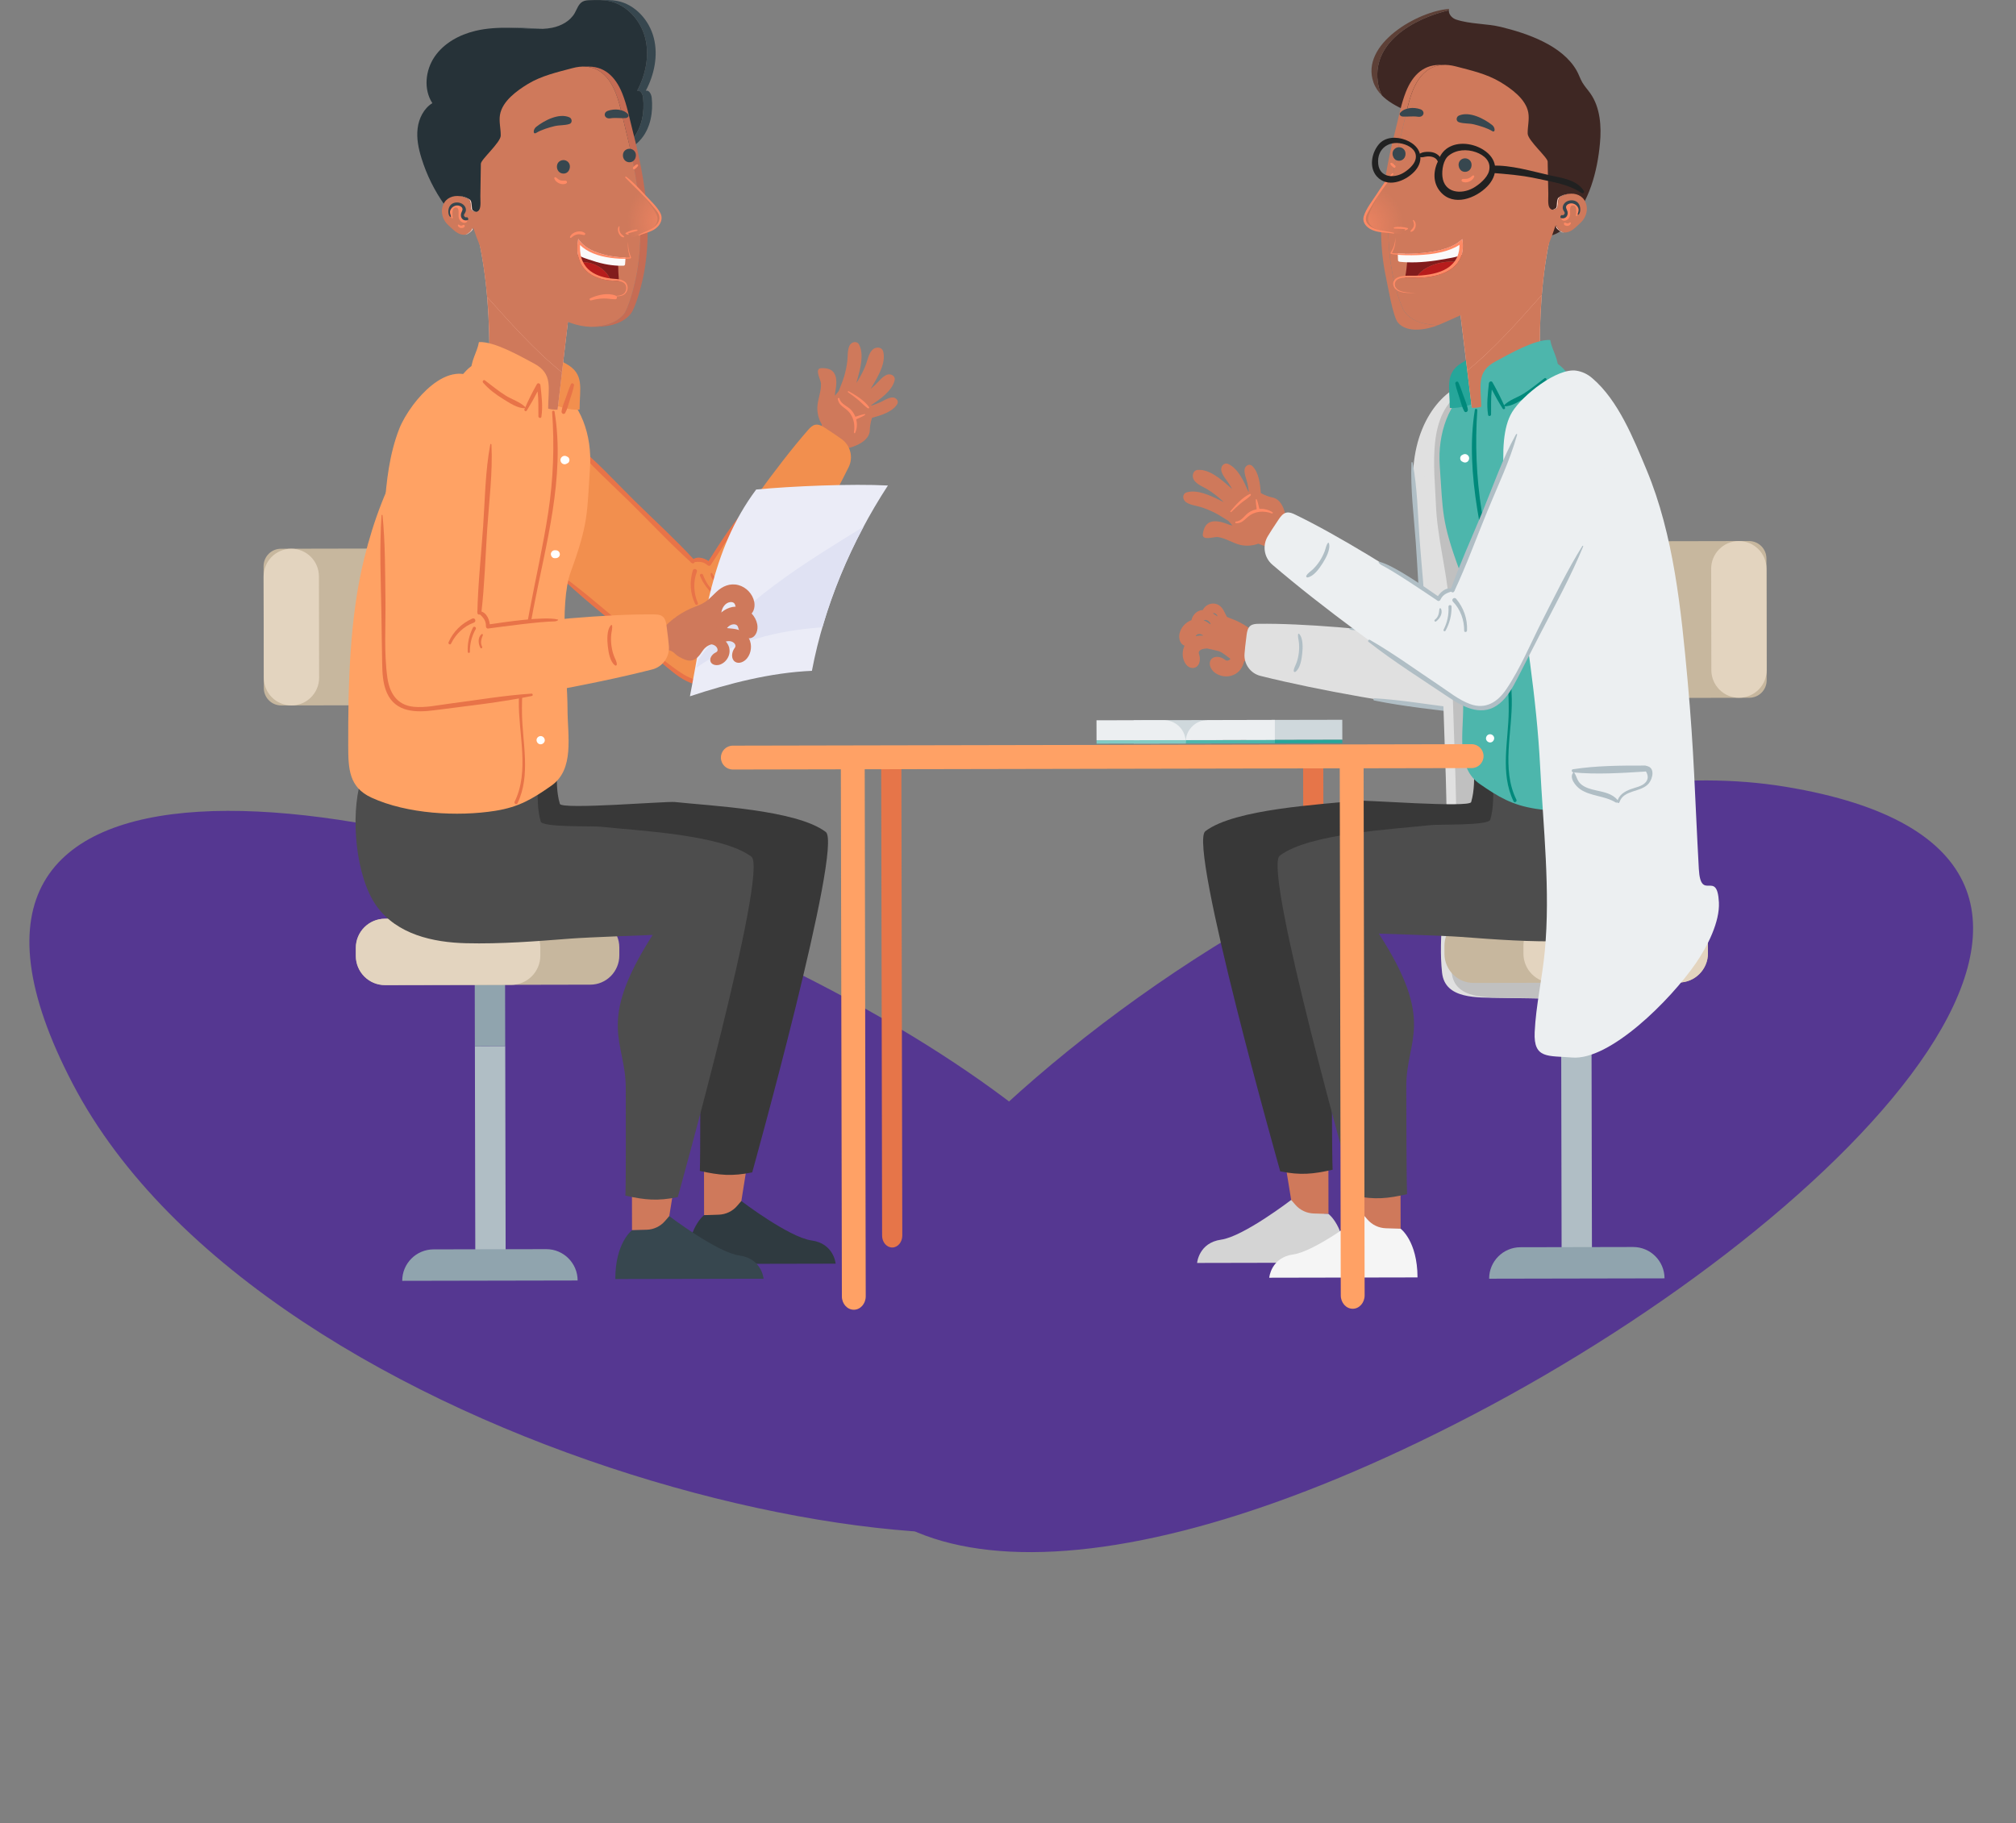 <svg width="283" height="256" viewBox="0 0 283 256" fill="none" xmlns="http://www.w3.org/2000/svg">
<rect x="0" y="0" width="283" height="256" fill="#808080" stroke="none"/>
<path d="M114.678 196.408C117.917 222.58 153.1 226.667 206.788 198.63C260.476 170.593 308.534 120.024 250.695 110.469C192.857 100.913 111.438 170.236 114.678 196.408Z" fill="#553791"/>
<path d="M160.716 209.099C179.668 190.762 161.758 160.204 107.057 134.2C52.355 108.196 -16.953 100.248 10.224 152.191C37.401 204.133 141.764 227.437 160.716 209.099Z" fill="#553791"/>
<path d="M123.696 106.171L123.827 173.477C123.827 174.398 124.463 175.146 125.247 175.146C126.03 175.146 126.661 174.393 126.661 173.471L126.53 106.166L123.696 106.171Z" fill="#E67549"/>
<path d="M182.924 106.056L183.056 173.361C183.056 174.282 183.692 175.03 184.475 175.03C185.259 175.03 185.89 174.277 185.89 173.355L185.758 106.05L182.924 106.056Z" fill="#E67549"/>
<path d="M124.442 52.639C123.79 52.95 123.412 53.508 122.897 53.997C122.681 54.203 122.45 54.403 122.218 54.587C122.308 54.445 122.392 54.303 122.476 54.166C123.286 52.807 124.4 50.912 123.98 49.349C123.785 48.627 122.818 48.675 122.408 49.169C121.903 49.775 121.819 50.475 121.551 51.186C121.261 51.949 120.888 52.681 120.457 53.387C120.378 53.513 120.294 53.639 120.21 53.76C120.268 53.566 120.325 53.365 120.378 53.176C120.772 51.76 121.303 49.775 120.609 48.406C120.289 47.774 119.484 48.006 119.242 48.548C118.948 49.212 119.027 49.875 118.953 50.586C118.874 51.354 118.717 52.107 118.501 52.844C118.296 53.555 117.98 54.218 117.739 54.903C117.581 55.113 117.397 55.329 117.208 55.561C117.197 55.356 117.229 55.113 117.292 54.761C117.476 53.776 117.57 52.313 116.45 51.849C116.093 51.702 115.693 51.681 115.31 51.686C114.247 51.712 115.22 53.297 115.246 53.834C115.304 54.945 114.794 56.019 114.736 57.146C114.7 57.935 114.915 58.862 115.373 59.61C115.204 60.357 115.11 61.115 115.104 61.863C115.099 62.216 115.104 62.611 115.147 62.974C115.646 63.421 116.156 63.853 116.677 64.274C117.097 64.116 117.35 63.527 117.749 63.348C118.328 63.084 118.191 63.074 118.769 62.974C119.994 62.758 122.134 61.91 122.108 60.326C122.103 60.083 122.176 59.336 122.413 58.657C123.638 58.33 125.236 57.851 125.925 56.777C126.262 56.256 125.73 55.751 125.215 55.803C124.584 55.872 124.122 56.224 123.554 56.482C123.154 56.667 122.749 56.814 122.334 56.946C122.318 56.93 122.297 56.914 122.276 56.898C122.287 56.893 122.297 56.882 122.308 56.877C123.527 56.056 125.22 54.898 125.583 53.408C125.741 52.739 124.979 52.386 124.442 52.639Z" fill="#CF795B"/>
<path d="M120.015 58.383C119.879 58.083 119.705 57.804 119.479 57.556C118.969 56.998 118.038 56.756 117.839 55.95C117.807 55.824 117.591 55.861 117.607 55.993C117.718 56.761 118.212 57.009 118.774 57.462C119.784 58.272 120.073 59.467 119.873 60.71C119.858 60.81 120.005 60.873 120.047 60.773C120.383 60.004 120.362 59.151 120.015 58.383Z" fill="#FF8A65"/>
<path d="M121.382 58.135C120.883 58.214 120.415 58.425 119.926 58.546C119.647 58.614 119.821 59.073 120.105 58.92C120.536 58.688 121.014 58.536 121.424 58.267C121.477 58.23 121.451 58.12 121.382 58.135Z" fill="#FF8A65"/>
<path d="M121.992 57.156C121.335 56.209 120.115 55.487 119.132 54.924C119.053 54.877 118.959 55.008 119.037 55.061C119.526 55.398 120.005 55.756 120.462 56.135C120.92 56.514 121.325 56.982 121.808 57.314C121.913 57.388 122.076 57.282 121.992 57.156Z" fill="#FF8A65"/>
<path d="M114.137 68.412C113.669 68.233 113.222 67.996 112.807 67.717C112.391 67.438 112.007 67.117 111.655 66.754C111.35 66.438 111.145 66.059 110.767 65.838C110.709 65.806 110.635 65.864 110.64 65.922C110.735 66.828 111.913 67.728 112.602 68.202C113.28 68.665 114.437 69.392 115.294 69.17C115.414 69.139 115.441 68.96 115.346 68.886C114.994 68.612 114.557 68.576 114.137 68.412Z" fill="#E87348"/>
<path d="M58.247 99.006L39.482 99.043C38.13 99.048 37.032 97.953 37.032 96.6L37 79.495C37 78.142 38.088 77.041 39.44 77.041L58.205 77.004C59.556 77.004 60.655 78.094 60.655 79.447L60.686 96.553C60.692 97.906 59.598 99.006 58.247 99.006Z" fill="#C7B79E"/>
<path d="M40.922 99.043C38.777 99.048 37.037 97.311 37.032 95.163L37.005 80.937C37 78.789 38.735 77.047 40.88 77.041C43.026 77.036 44.766 78.773 44.771 80.921L44.797 95.147C44.797 97.295 43.062 99.038 40.922 99.043Z" fill="#E3D4BF"/>
<path d="M70.922 146.88L66.664 146.889L66.728 179.604L70.987 179.596L70.922 146.88Z" fill="#B0BEC5"/>
<path d="M70.897 135.603L66.638 135.611L66.66 146.894L70.919 146.886L70.897 135.603Z" fill="#90A4AE"/>
<path d="M82.853 138.245L54.051 138.302C51.79 138.308 49.956 136.476 49.95 134.212V133.09C49.945 130.826 51.775 128.989 54.035 128.984L82.838 128.926C85.099 128.921 86.933 130.753 86.939 133.017V134.138C86.939 136.402 85.114 138.245 82.853 138.245Z" fill="#C7B79E"/>
<path d="M71.765 138.271L54.051 138.308C51.79 138.313 49.956 136.481 49.95 134.217V133.096C49.945 130.832 51.775 128.995 54.035 128.989L71.749 128.952C74.01 128.947 75.845 130.779 75.85 133.043V134.165C75.85 136.423 74.026 138.266 71.765 138.271Z" fill="#E3D4BF"/>
<path d="M76.675 175.377L60.86 175.409C58.425 175.414 56.459 177.394 56.464 179.826L81.087 179.779C81.081 177.346 79.11 175.372 76.675 175.377Z" fill="#90A4AE"/>
<path d="M69.109 66.806C68.636 64.627 68.394 61.468 69.735 59.478C71.643 56.651 75.192 58.114 77.322 59.815C81.37 63.053 85.019 66.754 88.663 70.439C91.165 72.977 93.668 75.514 96.176 78.052C96.497 78.379 96.854 78.721 97.307 78.8C97.743 78.873 98.179 78.684 98.621 78.658C99.063 78.626 99.609 78.884 99.583 79.326C103.137 73.756 109.063 65.348 113.422 60.383C113.706 60.062 114.016 59.725 114.436 59.636C114.941 59.531 115.435 59.825 115.867 60.105C117.113 60.91 117.612 61.273 118.138 61.647C119.389 62.537 119.815 64.206 119.132 65.585C114.994 73.924 108.832 84.165 104.073 91.483C102.959 93.194 101.371 95.747 99.147 96.026C95.834 96.442 92.291 91.851 89.951 90.056C85.608 86.723 81.386 83.217 77.49 79.363C74.808 76.71 72.169 73.877 70.392 70.518C69.903 69.607 69.425 68.27 69.109 66.806Z" fill="#F28F4E"/>
<path d="M97.244 80.121C96.781 81.69 96.876 83.317 97.585 84.796C97.696 85.023 98.069 84.907 97.964 84.665C97.37 83.285 97.28 81.716 97.817 80.305C97.974 79.9 97.37 79.695 97.244 80.121Z" fill="#E87348"/>
<path d="M98.269 80.848C98.726 81.959 99.426 82.901 100.377 83.638C100.535 83.759 100.73 83.533 100.577 83.406C99.704 82.675 99.073 81.78 98.689 80.706C98.59 80.432 98.159 80.585 98.269 80.848Z" fill="#E87348"/>
<path d="M99.752 80.569C99.762 81.274 100.467 81.785 101.098 81.922C101.282 81.964 101.329 81.68 101.15 81.632C100.524 81.474 100.262 81.016 99.972 80.49C99.909 80.374 99.746 80.458 99.752 80.569Z" fill="#E87348"/>
<path d="M110.656 80.663C108.332 83.738 106.339 87.102 104.221 90.319C103.306 91.709 102.459 93.309 101.239 94.463C99.536 96.074 97.564 95.721 95.761 94.563C92.753 92.625 90.088 89.972 87.348 87.676C84.309 85.128 81.312 82.506 78.063 80.227C77.99 80.174 77.911 80.269 77.974 80.332C81.239 83.559 84.877 86.402 88.405 89.335C90.172 90.803 91.923 92.288 93.695 93.746C94.793 94.652 95.966 95.6 97.354 96.01C100.24 96.868 102.128 94.715 103.563 92.509C106.061 88.677 108.732 84.849 110.94 80.843C111.029 80.679 110.772 80.511 110.656 80.663Z" fill="#E87348"/>
<path d="M80.498 62.137C80.429 62.084 80.314 62.168 80.377 62.247C82.769 65.243 85.719 67.823 88.442 70.518C91.308 73.356 94.089 76.336 97.086 79.031C97.365 79.279 97.691 78.863 97.454 78.6C94.788 75.709 91.854 73.04 89.052 70.281C86.265 67.538 83.584 64.537 80.498 62.137Z" fill="#E87348"/>
<path d="M105.146 71.097C103.538 72.25 100.514 77.099 99.463 78.763C98.685 78.231 97.58 78.01 96.955 78.847C96.923 78.894 96.95 78.963 97.013 78.958C97.917 78.894 98.579 78.689 99.358 79.379C99.457 79.468 99.668 79.474 99.752 79.347C100.888 77.61 103.743 73.188 105.073 71.613C105.246 71.403 105.378 70.934 105.146 71.097Z" fill="#E87348"/>
<path d="M98.826 164.079L98.837 170.607L103.753 170.597L104.794 164.063L98.826 164.079Z" fill="#CF795B"/>
<path d="M115.919 116.806C111.787 113.663 99.583 113.137 94.725 112.6C93.605 112.473 78.841 113.7 78.594 112.863C78.09 111.178 78.184 109.567 78.116 107.846C75.466 109.093 67.853 107.23 63.068 107.003C62.248 106.966 61.606 106.661 61.138 106.208C61.117 106.208 61.096 106.208 61.081 106.208C59.629 111.047 60.35 119.633 63.315 123.751C66.181 127.725 71.233 128.842 75.86 128.957C80.776 129.079 85.687 128.689 90.582 128.305C92.959 128.12 102.065 127.794 102.065 127.794C94.057 140.293 98.285 142.646 98.29 149.274C98.295 153.312 98.327 162.084 98.243 164.395C100.987 165.006 102.748 165.179 105.593 164.6C105.593 164.595 118.39 118.686 115.919 116.806Z" fill="#383838"/>
<path d="M98.837 170.607C98.837 170.607 96.481 172.345 96.492 177.457L117.307 177.415C117.307 177.415 117.065 174.582 113.921 174.156C110.777 173.729 104.063 168.622 104.063 168.622L103.474 169.307C102.827 170.06 101.897 170.502 100.908 170.539L98.837 170.607Z" fill="#2F3A40"/>
<path d="M88.71 166.195L88.721 172.724L93.637 172.713L94.678 166.185L88.71 166.195Z" fill="#CF795B"/>
<path d="M105.477 120.276C101.345 117.133 89.141 116.606 84.283 116.069C83.163 115.943 76.165 116.185 75.913 115.348C75.408 113.663 75.503 112.052 75.434 110.331C72.784 111.578 69.803 112.1 66.869 112.11C62.064 112.126 57.405 110.699 52.621 110.473C51.806 110.436 51.159 110.131 50.691 109.678C50.67 109.678 50.649 109.678 50.633 109.678C49.182 114.516 49.903 123.103 52.868 127.22C55.733 131.195 60.786 132.311 65.413 132.427C70.329 132.548 75.24 132.158 80.135 131.774C82.511 131.59 91.618 131.263 91.618 131.263C83.61 143.762 87.837 146.115 87.843 152.744C87.848 156.782 87.879 165.553 87.795 167.864C90.54 168.475 92.301 168.649 95.146 168.07C95.151 168.07 107.954 122.161 105.477 120.276Z" fill="#4D4D4D"/>
<path d="M88.721 172.724C88.721 172.724 86.365 174.461 86.376 179.573L107.192 179.531C107.192 179.531 106.95 176.699 103.806 176.272C100.661 175.846 93.947 170.739 93.947 170.739L93.358 171.423C92.712 172.176 91.781 172.618 90.793 172.655L88.721 172.724Z" fill="#37474F"/>
<path d="M67.206 50.933C65.55 51.291 64.325 53.497 63.326 54.697C61.002 57.498 58.941 60.194 57.106 63.321C54.314 68.086 52.458 72.998 51.128 78.384C49.062 86.755 48.862 96.089 48.883 104.708C48.888 107.914 48.972 110.531 52.153 111.989C57.132 114.279 64.262 114.679 69.556 113.832C72.842 113.305 74.746 112.168 77.39 110.315C80.682 108.009 79.672 103.371 79.667 99.522C79.656 94.747 78.468 84.817 80.109 80.321C82.638 73.382 82.391 72.087 82.822 65.685C83.137 61.052 81.476 56.566 78.332 54.529C76.381 53.281 70.408 50.465 67.206 50.933Z" fill="#FFA264"/>
<path d="M77.848 57.788C77.817 57.593 77.49 57.641 77.506 57.835C77.843 62.589 77.68 67.228 76.959 71.945C76.265 76.51 75.235 81.016 74.378 85.549C73.573 89.793 72.9 94.094 72.832 98.422C72.764 103.007 74.357 108.251 72.243 112.552C72.112 112.821 72.517 113.053 72.643 112.784C74.546 108.799 73.326 104.318 73.274 100.101C73.211 95.152 73.963 90.245 74.893 85.397C76.612 76.446 79.362 66.965 77.848 57.788Z" fill="#E87348"/>
<path d="M79.599 64.1C79.43 63.995 79.241 63.958 79.041 64.043C78.831 64.132 78.663 64.353 78.673 64.59C78.684 64.801 78.789 65.001 78.973 65.106C79.194 65.238 79.425 65.195 79.62 65.064C80.051 64.911 80.04 64.243 79.599 64.1Z" fill="white"/>
<path d="M78.042 77.257C77.989 77.257 77.937 77.252 77.884 77.252C77.595 77.241 77.316 77.52 77.327 77.81C77.343 78.1 77.574 78.384 77.884 78.368C77.937 78.368 77.989 78.363 78.042 78.363C78.331 78.347 78.605 78.121 78.589 77.81C78.578 77.499 78.352 77.273 78.042 77.257Z" fill="white"/>
<path d="M75.892 103.344C75.592 103.344 75.303 103.613 75.319 103.923C75.335 104.234 75.571 104.502 75.897 104.497C76.197 104.497 76.486 104.229 76.476 103.918C76.46 103.613 76.218 103.344 75.892 103.344Z" fill="white"/>
<path d="M70.576 52.392C70.387 50.796 71.412 49.459 71.649 48.017C73.789 47.895 77.401 49.97 79.362 51.012C82.112 52.471 81.365 54.466 81.36 57.504C78.91 57.819 72.248 54.908 70.576 52.392Z" fill="#F28F4E"/>
<path d="M79.746 43.52C79.656 43.194 79.472 42.904 79.288 42.62C77.69 40.14 70.718 30.348 67.153 32.801C67.112 32.833 67.069 32.864 67.027 32.896C68.457 38.972 68.747 45.179 68.715 51.407C72.233 52.839 75.492 54.908 78.269 57.504L79.756 44.921C79.82 44.458 79.872 43.973 79.746 43.52Z" fill="#FFC0AC"/>
<path d="M78.889 52.286L79.762 44.926C79.819 44.458 79.872 43.979 79.74 43.526C79.651 43.199 79.467 42.91 79.283 42.626C77.685 40.146 70.713 30.353 67.148 32.807C67.106 32.838 67.064 32.87 67.022 32.901C67.706 35.808 68.126 38.745 68.379 41.699C71.586 45.258 74.998 49.154 78.889 52.286Z" fill="#CF795B"/>
<path d="M68.389 41.704C68.663 44.926 68.736 48.169 68.72 51.412C72.238 52.844 74.394 57.698 78.274 57.509L78.894 52.286C74.998 49.154 71.586 45.258 68.389 41.704Z" fill="#CF795B"/>
<path d="M90.65 12.753C91.849 10.484 92.412 7.799 91.776 5.314C91.139 2.829 89.162 0.623 86.649 0.133C85.861 -0.02 85.056 -0.009 84.252 0.012C84.651 0.028 85.046 0.059 85.44 0.138C87.953 0.633 89.93 2.834 90.566 5.319C91.203 7.804 90.635 10.489 89.441 12.758C89.904 12.59 90.225 13.232 90.277 13.722C90.487 15.727 90.125 17.875 88.858 19.439C87.906 20.613 86.539 21.366 85.203 22.077C81.186 24.204 77.101 26.226 72.842 27.821C70.771 28.595 68.457 29 66.459 29.921C66.065 30.106 65.623 30.49 65.166 30.722C65.287 30.801 65.403 30.858 65.523 30.885C66.275 31.038 67.032 30.216 67.669 29.921C69.667 28.995 71.98 28.595 74.052 27.821C78.311 26.226 82.396 24.209 86.413 22.077C87.748 21.366 89.115 20.619 90.067 19.439C91.334 17.87 91.697 15.727 91.487 13.722C91.434 13.227 91.113 12.59 90.65 12.753Z" fill="#37474F"/>
<path d="M76.191 4.045C75.734 4.029 75.271 3.997 74.819 3.971C73.741 3.908 72.653 3.866 71.57 3.892C72.253 3.903 72.932 3.934 73.61 3.971C74.467 4.024 75.334 4.087 76.191 4.045Z" fill="#37474F"/>
<path d="M72.842 27.816C77.101 26.221 81.186 24.204 85.204 22.072C86.539 21.361 87.906 20.614 88.858 19.434C90.125 17.871 90.487 15.723 90.277 13.717C90.225 13.227 89.904 12.585 89.441 12.753C90.64 10.484 91.203 7.799 90.566 5.314C89.93 2.829 87.953 0.628 85.44 0.134C85.046 0.055 84.651 0.023 84.252 0.007C83.794 -0.003 83.337 0.007 82.874 0.023C82.501 0.034 82.112 0.049 81.786 0.228C81.208 0.55 81.002 1.26 80.677 1.839C80.03 2.971 78.773 3.64 77.501 3.898C77.07 3.987 76.633 4.03 76.192 4.051C75.335 4.087 74.467 4.03 73.61 3.982C72.932 3.945 72.248 3.914 71.57 3.903C69.94 3.872 68.31 3.956 66.728 4.335C64.483 4.872 62.316 6.051 61.012 7.957C59.709 9.863 59.43 12.548 60.692 14.48C59.488 15.228 58.794 16.623 58.625 18.029C58.452 19.434 58.746 20.856 59.167 22.209C59.887 24.552 60.991 26.773 62.411 28.774C62.826 29.358 63.568 30.733 64.325 30.89C64.609 30.948 64.893 30.864 65.177 30.727C65.634 30.496 66.076 30.111 66.47 29.927C68.457 28.995 70.771 28.595 72.842 27.816Z" fill="#263238"/>
<path d="M65.266 32.949C65.24 32.954 65.213 32.954 65.187 32.954C65.25 32.959 65.319 32.959 65.387 32.949C65.56 32.928 66.16 32.575 66.354 32.212C66.317 32.106 66.286 32.006 66.249 31.896C66.391 32.333 65.492 32.928 65.266 32.949Z" fill="#FFCCBC"/>
<path d="M66.223 29.542C66.449 29.695 66.675 29.779 66.875 29.748C66.717 29.727 66.549 29.653 66.381 29.542C66.118 29.369 66.344 28.279 65.955 28.026C65.439 27.679 64.814 27.505 64.214 27.515C64.766 27.521 65.34 27.694 65.813 28.026C66.186 28.279 65.971 29.369 66.223 29.542Z" fill="#FFCCBC"/>
<path d="M90.288 25.209C89.904 22.856 89.378 20.524 88.779 18.218C88.343 16.523 88.011 14.764 87.359 13.132C86.36 10.631 84.699 9.189 82.238 9.362C84.226 9.505 85.598 10.9 86.46 13.137C87.091 14.769 87.401 16.528 87.827 18.223C88.406 20.529 88.916 22.861 89.284 25.215C90.004 29.795 90.183 34.518 89.252 39.087C89.037 40.161 88.253 43.257 87.57 44.099C86.497 45.437 84.725 45.837 83.011 45.889C85.014 45.932 87.228 45.632 88.506 44.099C89.21 43.257 90.02 40.167 90.251 39.087C91.224 34.512 91.034 29.79 90.288 25.209Z" fill="#C66C54"/>
<path d="M87.575 44.094C88.253 43.252 89.036 40.161 89.257 39.082C90.193 34.518 90.009 29.795 89.289 25.209C88.921 22.856 88.411 20.524 87.832 18.218C87.406 16.523 87.091 14.764 86.465 13.132C85.598 10.894 84.225 9.499 82.243 9.357C81.665 9.315 81.034 9.383 80.345 9.568C78.221 10.136 76.013 10.631 74.104 11.789C72.6 12.706 70.518 14.18 70.187 16.112C70.024 17.075 70.303 18.06 70.292 19.034C70.282 20.013 67.511 22.382 67.501 22.993C67.479 24.509 67.453 26.025 67.432 27.542C67.422 28.047 67.537 29.011 67.285 29.437C67.174 29.627 67.032 29.721 66.875 29.748C66.675 29.779 66.449 29.695 66.223 29.542C65.971 29.369 66.186 28.279 65.813 28.026C65.34 27.694 64.766 27.521 64.214 27.515C63.247 27.505 62.337 28.021 62.096 29.126C62.074 29.2 62.064 29.274 62.053 29.353C62.027 29.542 62.027 29.737 62.053 29.927C62.127 30.564 62.453 31.174 62.921 31.601C63.631 32.248 64.288 33.007 65.182 32.959C65.187 32.964 65.187 32.964 65.192 32.959C65.219 32.959 65.245 32.959 65.271 32.954C65.492 32.933 66.396 32.338 66.254 31.906C66.291 32.011 66.323 32.117 66.359 32.222C66.417 32.117 66.444 32.006 66.407 31.906C67.637 35.571 69.083 38.887 72.39 40.877C75.697 42.867 79.073 45.789 82.927 45.889H83.016C84.73 45.832 86.502 45.431 87.575 44.094Z" fill="#CF795B"/>
<path d="M79.446 22.545C78.957 22.34 78.342 22.603 78.21 23.14C78.074 23.693 78.379 24.283 78.973 24.362C79.241 24.399 79.52 24.32 79.714 24.125C79.762 24.077 79.819 23.993 79.856 23.935C79.898 23.862 79.93 23.788 79.951 23.709C79.972 23.64 79.951 23.688 79.888 23.846C80.14 23.361 79.967 22.761 79.446 22.545Z" fill="#37474F"/>
<path d="M88.71 20.955C88.221 20.75 87.606 21.013 87.475 21.55C87.338 22.103 87.643 22.693 88.237 22.772C88.505 22.809 88.784 22.73 88.978 22.535C89.026 22.488 89.084 22.403 89.12 22.345C89.162 22.272 89.194 22.198 89.215 22.119C89.236 22.05 89.215 22.098 89.152 22.256C89.404 21.766 89.231 21.171 88.71 20.955Z" fill="#37474F"/>
<path d="M79.93 16.47C78.474 15.838 76.428 16.891 75.261 17.818C74.82 18.17 74.793 18.955 75.287 18.649C75.955 18.234 77.075 17.891 77.832 17.712C78.526 17.544 79.257 17.628 79.935 17.407C80.377 17.26 80.319 16.644 79.93 16.47Z" fill="#37474F"/>
<path d="M88.174 16.054C87.549 15.312 86.26 15.227 85.33 15.559C84.583 15.828 84.846 16.738 85.671 16.612C86.402 16.496 87.096 16.628 87.827 16.575C88.101 16.559 88.369 16.286 88.174 16.054Z" fill="#37474F"/>
<path d="M92.417 29.748C92.58 29.995 92.737 30.258 92.779 30.548C92.858 31.053 92.559 31.564 92.138 31.906C91.718 32.254 91.186 32.464 90.666 32.67C89.83 32.996 88.347 33.686 87.537 33.317C86.875 33.012 86.696 32.359 86.733 31.764C86.865 29.648 85.934 27.2 86.134 25.109C86.155 24.883 86.186 24.651 86.323 24.462C87.154 23.356 91.886 28.932 92.417 29.748Z" fill="#CF795B"/>
<path opacity="0.65" d="M91.975 29.748C92.117 29.995 92.259 30.258 92.296 30.548C92.364 31.053 92.101 31.564 91.733 31.906C91.365 32.254 90.897 32.464 90.44 32.67C89.709 32.996 88.41 33.686 87.701 33.317C87.122 33.012 86.965 32.359 86.996 31.764C87.106 29.648 86.297 27.2 86.47 25.109C86.491 24.883 86.512 24.651 86.638 24.462C87.364 23.356 91.513 28.937 91.975 29.748Z" fill="url(#paint0_radial_1003_2102)"/>
<path d="M92.685 29.884C92.17 28.937 91.244 28.105 90.519 27.321C89.698 26.441 88.852 25.531 87.895 24.804C87.811 24.741 87.722 24.872 87.79 24.941C89.067 26.268 90.429 27.463 91.597 28.9C91.907 29.284 92.296 29.653 92.48 30.116C92.727 30.727 92.454 31.317 91.991 31.743C91.36 32.317 90.392 32.554 89.651 32.975C89.588 33.012 89.646 33.096 89.704 33.07C90.608 32.664 91.654 32.559 92.359 31.79C92.848 31.253 93.048 30.548 92.685 29.884Z" fill="#FF8A65"/>
<path d="M89.42 32.243C88.884 32.212 88.306 32.433 87.843 32.696C87.775 32.738 87.79 32.843 87.864 32.864C87.969 32.896 88.069 32.928 88.179 32.954C88.243 32.97 88.285 32.88 88.227 32.843C88.19 32.822 88.158 32.806 88.122 32.791C88.558 32.633 88.994 32.543 89.441 32.406C89.536 32.38 89.515 32.248 89.42 32.243Z" fill="#FF8A65"/>
<path d="M87.596 33.18C87.401 32.98 87.18 32.896 87.049 32.627C86.918 32.354 86.939 32.101 86.965 31.811C86.97 31.759 86.897 31.754 86.876 31.785C86.681 32.043 86.718 32.427 86.839 32.712C86.949 32.975 87.222 33.333 87.543 33.317C87.606 33.312 87.643 33.228 87.596 33.18Z" fill="#FF8A65"/>
<path d="M65.423 30.774C65.271 30.764 65.145 30.795 65.019 30.69C64.861 30.553 64.866 30.337 64.861 30.142C64.856 29.916 65.118 29.463 65.076 29.237C65.008 28.863 64.551 28.732 64.151 28.668C63.746 28.605 63.362 28.884 63.21 29.247C63.005 29.737 63.163 30.221 63.431 30.643C63.462 30.695 63.552 30.674 63.552 30.611C63.531 30.206 63.326 29.126 64.004 29.137C64.54 29.148 64.34 30.074 64.372 30.401C64.403 30.722 64.545 31.017 64.835 31.18C65.087 31.327 65.439 31.348 65.597 31.064C65.665 30.932 65.571 30.779 65.423 30.774Z" fill="#FF8A65"/>
<path d="M65.639 30.543C65.623 30.532 65.607 30.516 65.592 30.506C65.565 30.485 65.523 30.49 65.497 30.506C65.323 30.553 65.197 30.458 65.118 30.216C65.15 30.095 65.203 29.985 65.281 29.89C65.329 29.79 65.371 29.721 65.392 29.605C65.434 29.384 65.371 29.163 65.25 28.974C64.992 28.574 64.493 28.395 64.03 28.431C63.562 28.468 63.199 28.71 63.031 29.153C62.889 29.521 62.879 30.137 63.173 30.432C63.226 30.485 63.32 30.432 63.304 30.358C63.22 30.053 63.089 29.827 63.226 29.5C63.325 29.258 63.504 29.079 63.736 28.958C63.998 28.821 64.319 28.805 64.587 28.937C64.992 29.142 64.987 29.411 64.808 29.753C64.493 30.353 64.85 31.069 65.586 30.927C65.791 30.901 65.77 30.643 65.639 30.543Z" fill="#37474F"/>
<path d="M65.108 31.569C64.976 31.575 64.887 31.68 64.755 31.68C64.619 31.685 64.524 31.617 64.414 31.543C64.356 31.506 64.261 31.553 64.272 31.627C64.293 31.848 64.514 31.991 64.719 32.017C64.918 32.038 65.25 31.959 65.245 31.706C65.245 31.633 65.181 31.564 65.108 31.569Z" fill="#FF8A65"/>
<path d="M79.388 25.362C79.141 25.352 78.92 25.394 78.678 25.32C78.421 25.241 78.252 25.083 78.052 24.915C77.953 24.83 77.763 24.904 77.811 25.057C78.005 25.662 78.931 26.068 79.493 25.746C79.672 25.641 79.588 25.367 79.388 25.362Z" fill="#FF8A65"/>
<path d="M89.373 23.082C89.189 23.167 89.02 23.325 88.889 23.477C88.773 23.614 88.926 23.867 89.099 23.746C89.278 23.619 89.452 23.467 89.567 23.272C89.641 23.146 89.494 23.024 89.373 23.082Z" fill="#FF8A65"/>
<path d="M81.476 36.85C81.56 37.029 81.654 37.203 81.765 37.371C82.096 37.871 82.548 38.292 83.058 38.593C83.573 38.893 84.126 39.093 84.699 39.23C85.03 39.309 85.377 39.351 85.713 39.382C85.167 37.724 83.058 36.597 81.476 36.85Z" fill="#B71C1C"/>
<path d="M86.986 36.323C87.012 36.25 87.033 36.181 87.049 36.108C86.618 36.076 86.192 36.018 85.771 35.944C84.951 35.802 84.141 35.581 83.384 35.265C82.627 34.944 81.917 34.491 81.423 33.854L81.165 33.523L81.107 33.949C81.034 34.528 81.018 35.123 81.113 35.713C81.113 35.723 81.118 35.728 81.118 35.739H81.123C81.186 36.123 81.307 36.497 81.475 36.85C83.058 36.597 85.166 37.724 85.713 39.377C85.955 39.398 86.192 39.408 86.423 39.414C86.581 39.424 86.744 39.435 86.896 39.461C86.886 39.377 86.875 39.293 86.87 39.203C86.812 38.593 86.781 37.771 86.781 37.297C86.781 37.118 86.786 36.987 86.791 36.939C86.817 36.766 86.912 36.544 86.986 36.323Z" fill="#821C1C"/>
<path d="M87.811 36.15C87.806 36.213 87.801 36.271 87.801 36.334C87.785 36.566 87.769 36.797 87.753 37.034C87.748 37.108 87.738 37.192 87.685 37.245C87.632 37.297 87.554 37.303 87.48 37.303C87.249 37.313 87.012 37.308 86.781 37.303C86.134 37.276 85.487 37.192 84.856 37.06C84.104 36.903 83.374 36.687 82.648 36.434C82.311 36.318 81.917 36.202 81.57 36.029C81.407 35.95 81.26 35.855 81.129 35.739H81.123C81.123 35.728 81.118 35.723 81.118 35.713C81.023 35.123 81.039 34.528 81.113 33.949L81.165 33.523L81.428 33.859C81.922 34.496 82.632 34.944 83.389 35.27C84.147 35.586 84.956 35.807 85.776 35.95C86.197 36.023 86.623 36.076 87.054 36.113C87.306 36.134 87.559 36.144 87.811 36.15Z" fill="#FAFAFA"/>
<path d="M88.584 36.171C88.584 36.181 88.584 36.16 88.584 36.192C88.584 36.213 88.574 36.239 88.558 36.25C88.547 36.255 88.537 36.26 88.532 36.266C88.49 36.286 88.463 36.286 88.437 36.292C88.379 36.302 88.327 36.308 88.274 36.313C88.116 36.323 87.959 36.334 87.801 36.334C87.533 36.339 87.259 36.334 86.986 36.323C86.565 36.302 86.145 36.26 85.729 36.202C84.888 36.086 84.052 35.902 83.258 35.571C82.596 35.297 81.949 34.918 81.428 34.391C81.397 34.944 81.434 35.502 81.565 36.029C81.665 36.434 81.828 36.818 82.059 37.171C82.643 38.108 83.689 38.65 84.767 38.919C85.309 39.066 85.855 39.124 86.439 39.161C86.576 39.172 86.718 39.187 86.865 39.209C87.012 39.235 87.165 39.272 87.312 39.33C87.591 39.435 87.88 39.63 88.006 39.925C88.269 40.504 87.985 41.251 87.401 41.467C86.839 41.683 86.245 41.604 85.687 41.493C85.971 41.525 86.255 41.546 86.539 41.535C86.823 41.52 87.107 41.483 87.354 41.362C87.869 41.146 88.048 40.472 87.822 40.009C87.711 39.777 87.48 39.63 87.228 39.545C87.117 39.509 87.007 39.482 86.886 39.466C86.734 39.44 86.57 39.424 86.413 39.419C85.855 39.403 85.251 39.366 84.688 39.23C84.12 39.093 83.563 38.887 83.048 38.593C82.532 38.292 82.086 37.871 81.754 37.371C81.428 36.881 81.208 36.313 81.113 35.739H81.108C81.108 35.728 81.102 35.723 81.102 35.713C81.008 35.123 81.023 34.528 81.097 33.949L81.165 33.523L81.428 33.859C81.923 34.496 82.632 34.944 83.389 35.27C84.147 35.586 84.956 35.807 85.777 35.95C86.197 36.023 86.623 36.076 87.054 36.113C87.307 36.134 87.564 36.144 87.817 36.15C87.964 36.155 88.116 36.155 88.263 36.15C88.316 36.144 88.369 36.144 88.416 36.139L88.427 36.134L88.342 35.839C88.284 35.634 88.237 35.423 88.2 35.218C88.132 34.797 88.132 34.37 88.169 33.949C88.169 34.37 88.2 34.791 88.29 35.202C88.332 35.407 88.39 35.602 88.463 35.802L88.569 36.102L88.579 36.144L88.584 36.171Z" fill="#FF8A65"/>
<path d="M86.423 41.504C85.319 41.056 83.873 41.404 82.843 41.888C82.68 41.967 82.795 42.225 82.964 42.178C83.542 42.02 84.131 41.915 84.736 41.904C85.282 41.894 85.813 42.015 86.355 42.015C86.67 42.02 86.681 41.609 86.423 41.504Z" fill="#FF8A65"/>
<path d="M82.112 32.733C81.507 32.233 80.34 32.528 80.019 33.238C79.967 33.354 80.093 33.454 80.193 33.37C80.45 33.159 80.692 32.975 81.029 32.912C81.349 32.849 81.644 32.938 81.959 33.001C82.096 33.033 82.243 32.843 82.112 32.733Z" fill="#FF8A65"/>
<path d="M66.159 52.402C65.97 50.807 66.995 49.47 67.232 48.027C69.372 47.906 72.984 49.98 74.945 51.023C77.695 52.481 76.948 54.476 76.943 57.514C74.488 57.83 67.831 54.913 66.159 52.402Z" fill="#FFA264"/>
<path d="M75.865 54.081C75.839 53.829 75.503 53.692 75.361 53.945C74.725 55.071 74.136 56.256 73.626 57.446C73.531 57.667 73.82 57.846 73.952 57.635C74.488 56.772 74.998 55.866 75.466 54.95C75.613 56.119 75.561 57.288 75.582 58.467C75.587 58.694 75.96 58.767 75.997 58.525C76.228 57.04 76.023 55.556 75.865 54.081Z" fill="#E87348"/>
<path d="M73.752 57.172C73.037 56.43 71.838 56.077 70.965 55.529C69.951 54.887 69.025 54.124 68.068 53.402C67.868 53.25 67.669 53.566 67.816 53.729C68.626 54.661 69.614 55.398 70.666 56.04C71.528 56.567 72.653 57.351 73.694 57.309C73.763 57.309 73.799 57.225 73.752 57.172Z" fill="#E87348"/>
<path d="M80.15 53.934C79.877 54.513 79.683 55.119 79.472 55.724C79.241 56.382 78.931 57.061 78.831 57.756C78.789 58.051 79.183 58.278 79.346 57.972C79.651 57.409 79.798 56.767 79.987 56.161C80.198 55.487 80.44 54.813 80.576 54.118C80.624 53.871 80.271 53.681 80.15 53.934Z" fill="#E87348"/>
<path d="M113.974 94.183C115.725 84.96 119.516 76.025 124.642 68.165C119.653 67.896 111.124 68.249 106.151 68.728C99.705 77.383 98.926 87.165 96.85 97.758C102.333 95.942 108.206 94.431 113.974 94.183Z" fill="#EBECF7"/>
<path d="M121.224 73.946C112.896 79.079 103.916 84.517 98.09 92.52C97.98 92.925 97.864 93.331 97.759 93.741C103.101 89.961 109.152 88.513 115.446 88.076C116.86 83.191 118.821 78.442 121.224 73.946Z" fill="#E0E2F3"/>
<path d="M105.882 84.517C105.662 83.396 104.768 82.443 103.664 82.148C102.475 81.832 101.408 82.301 100.562 83.106C99.426 84.186 99.152 84.602 97.607 85.17C95.808 85.834 94.1 87.008 92.869 88.487C92.643 88.761 92.396 89.066 92.202 89.377C92.307 90.04 92.428 90.698 92.564 91.351C92.99 91.493 93.558 91.198 93.979 91.309C94.594 91.472 94.762 91.898 95.278 92.183C96.366 92.794 97.27 93.167 98.248 91.92C98.49 91.614 98.669 91.267 98.947 90.993C99.631 90.314 100.693 90.256 101.655 90.235C101.918 89.577 101.787 88.829 101.603 88.139C101.419 87.455 101.187 86.755 101.256 86.049C101.324 85.344 101.808 84.612 102.512 84.533C102.717 84.512 102.943 84.554 103.08 84.712C103.175 84.823 103.206 84.97 103.243 85.107C103.464 85.902 104.216 86.676 105.01 86.455C105.756 86.239 106.03 85.281 105.882 84.517Z" fill="#CF795B"/>
<path d="M106.297 87.639C106.077 86.518 105.183 85.565 104.079 85.27C102.89 84.954 101.823 85.423 100.977 86.228C100.414 86.765 100.062 87.134 99.662 87.445L101.697 88.987C101.823 88.34 102.275 87.729 102.922 87.655C103.127 87.634 103.353 87.676 103.49 87.834C103.584 87.945 103.616 88.092 103.653 88.229C103.874 89.024 104.625 89.798 105.419 89.577C106.171 89.361 106.45 88.403 106.297 87.639Z" fill="#CF795B"/>
<path d="M104.873 92.42C105.467 91.677 105.588 90.588 105.183 89.729C104.741 88.803 103.869 88.376 102.901 88.271C102.26 88.203 101.834 88.176 101.418 88.092L101.534 90.219C102.013 89.951 102.649 89.909 103.043 90.277C103.169 90.393 103.264 90.561 103.238 90.735C103.217 90.856 103.143 90.956 103.075 91.051C102.691 91.62 102.607 92.514 103.175 92.904C103.711 93.273 104.468 92.93 104.873 92.42Z" fill="#CF795B"/>
<path d="M101.156 93.278C101.855 92.988 102.365 92.283 102.412 91.525C102.465 90.709 102.023 90.072 101.387 89.624C100.966 89.324 100.677 89.145 100.425 88.924L99.678 90.451C100.115 90.451 100.572 90.667 100.703 91.077C100.746 91.209 100.746 91.362 100.661 91.472C100.604 91.546 100.509 91.588 100.425 91.63C99.936 91.877 99.531 92.467 99.773 92.957C100.015 93.415 100.677 93.473 101.156 93.278Z" fill="#CF795B"/>
<path d="M58.026 56.803C59.367 55.024 61.602 52.781 63.983 52.502C67.364 52.107 68.579 55.756 68.673 58.483C68.862 63.669 68.442 68.849 68.021 74.019C67.732 77.573 67.443 81.132 67.154 84.686C67.117 85.144 67.085 85.639 67.322 86.028C67.548 86.407 67.979 86.618 68.289 86.934C68.6 87.25 68.757 87.829 68.41 88.103C74.946 87.171 85.177 86.192 91.776 86.26C92.202 86.265 92.665 86.281 93.001 86.544C93.411 86.86 93.511 87.424 93.579 87.939C93.779 89.414 93.832 90.03 93.895 90.667C94.031 92.199 93.048 93.61 91.56 93.989C82.549 96.284 70.771 98.279 62.133 99.438C60.114 99.706 57.143 100.164 55.476 98.659C53.005 96.416 54.167 90.735 54.004 87.781C53.699 82.311 53.599 76.82 53.978 71.35C54.235 67.581 54.661 63.737 56.049 60.194C56.423 59.236 57.122 58.004 58.026 56.803Z" fill="#FFA264"/>
<path d="M66.286 86.855C64.798 87.529 63.626 88.661 62.968 90.166C62.868 90.398 63.2 90.603 63.315 90.367C63.972 89.019 65.103 87.929 66.522 87.413C66.927 87.26 66.691 86.671 66.286 86.855Z" fill="#E87348"/>
<path d="M66.401 88.103C65.855 89.171 65.602 90.319 65.66 91.519C65.671 91.714 65.97 91.719 65.965 91.519C65.949 90.382 66.217 89.314 66.78 88.324C66.927 88.076 66.533 87.85 66.401 88.103Z" fill="#E87348"/>
<path d="M67.579 89.045C67.053 89.514 67.122 90.382 67.432 90.951C67.521 91.119 67.769 90.972 67.684 90.803C67.395 90.224 67.569 89.73 67.784 89.166C67.832 89.04 67.663 88.971 67.579 89.045Z" fill="#E87348"/>
<path d="M86.166 92.041C85.997 91.572 85.887 91.077 85.824 90.582C85.761 90.082 85.755 89.582 85.803 89.082C85.845 88.645 85.997 88.245 85.918 87.808C85.908 87.745 85.813 87.724 85.771 87.771C85.146 88.434 85.23 89.914 85.324 90.746C85.419 91.562 85.624 92.915 86.344 93.425C86.444 93.499 86.597 93.399 86.591 93.283C86.576 92.825 86.318 92.467 86.166 92.041Z" fill="#E87348"/>
<path d="M74.614 97.385C70.771 97.627 66.927 98.301 63.105 98.79C61.459 99.001 59.693 99.401 58.026 99.227C55.697 98.98 54.677 97.258 54.377 95.131C53.883 91.583 54.156 87.829 54.109 84.254C54.056 80.284 54.088 76.299 53.699 72.345C53.688 72.256 53.567 72.256 53.562 72.345C53.246 76.925 53.467 81.543 53.541 86.134C53.578 88.429 53.599 90.73 53.646 93.025C53.672 94.447 53.725 95.958 54.314 97.279C55.544 100.033 58.41 100.059 61.012 99.712C65.544 99.111 70.182 98.643 74.656 97.711C74.845 97.679 74.809 97.374 74.614 97.385Z" fill="#E87348"/>
<path d="M68.988 62.41C68.983 62.321 68.841 62.289 68.825 62.389C68.115 66.159 68.084 70.081 67.821 73.903C67.542 77.926 67.096 81.98 67.011 86.018C67.001 86.392 67.537 86.371 67.574 86.018C68.026 82.111 68.136 78.142 68.399 74.214C68.657 70.308 69.183 66.322 68.988 62.41Z" fill="#E87348"/>
<path d="M78.268 86.971C76.344 86.497 70.703 87.366 68.757 87.65C68.652 86.713 68.095 85.728 67.059 85.797C67.001 85.802 66.969 85.865 67.011 85.912C67.648 86.555 68.237 86.923 68.221 87.966C68.221 88.103 68.352 88.261 68.499 88.245C70.555 87.971 75.766 87.26 77.827 87.245C78.1 87.245 78.542 87.034 78.268 86.971Z" fill="#E87348"/>
<path d="M226.795 98.001L245.56 97.964C246.911 97.964 248.005 96.863 248 95.51L247.968 78.405C247.963 77.052 246.869 75.957 245.518 75.962L226.753 75.999C225.402 76.004 224.308 77.099 224.313 78.452L224.345 95.558C224.35 96.905 225.449 98.001 226.795 98.001Z" fill="#C7B79E"/>
<path d="M244.125 97.964C246.27 97.958 248.005 96.216 248 94.068L247.974 79.842C247.969 77.694 246.228 75.957 244.083 75.962C241.938 75.967 240.203 77.71 240.208 79.858L240.234 94.083C240.24 96.231 241.98 97.969 244.125 97.964Z" fill="#E3D4BF"/>
<path d="M176.973 89.703C175.921 88.445 174.47 87.455 172.935 86.897C172.656 86.797 172.425 86.697 172.225 86.602C172.088 86.344 171.899 85.944 171.778 85.723C171.483 85.181 171.026 84.775 170.379 84.738C169.78 84.707 169.175 85.038 168.886 85.565C168.87 85.591 168.86 85.618 168.849 85.644C168.628 85.654 168.408 85.712 168.192 85.818C167.714 86.06 167.367 86.539 167.256 87.066C166.404 87.371 165.731 88.134 165.563 89.024C165.442 89.661 165.668 90.456 166.283 90.651C165.884 91.488 165.926 92.541 166.499 93.299C166.725 93.599 167.088 93.799 167.461 93.783C168.339 93.741 168.586 92.704 168.35 91.962C168.313 91.846 168.266 91.725 168.281 91.604C168.302 91.43 168.444 91.293 168.602 91.214C168.807 91.109 169.133 91.051 169.464 91.046C169.533 91.061 171 91.377 171.178 91.451C171.752 91.698 172.209 92.146 172.724 92.493C172.708 92.514 172.693 92.541 172.672 92.562C172.545 92.688 172.372 92.778 172.198 92.746C172.078 92.72 171.978 92.641 171.878 92.567C171.31 92.156 170.4 92.041 169.99 92.609C169.601 93.146 169.927 93.931 170.432 94.357C171.168 94.984 172.272 95.147 173.161 94.757C173.997 94.394 174.454 93.678 174.649 92.852C175.017 92.72 175.364 92.499 175.711 92.267C175.863 92.167 177.251 92.099 177.241 92.135C177.356 91.577 177.456 91.019 177.546 90.456C177.377 90.188 177.167 89.93 176.973 89.703ZM169.133 87.039C169.475 87.008 169.78 87.25 169.943 87.555L169.869 87.634C169.585 87.402 169.28 87.213 168.954 87.087C169.012 87.06 169.075 87.044 169.133 87.039ZM170.569 86.118C170.732 86.192 170.847 86.339 170.91 86.507L170.889 86.528C170.695 86.402 170.458 86.244 170.258 86.112C170.353 86.06 170.474 86.076 170.569 86.118ZM167.866 89.324C167.887 89.271 167.908 89.219 167.945 89.177C168.055 89.04 168.25 89.003 168.423 89.024C168.613 89.045 168.786 89.124 168.933 89.24C168.565 89.208 168.203 89.235 167.866 89.324Z" fill="#CF795B"/>
<path d="M207.446 53.681C204.25 53.323 199.065 57.425 198.414 65.585C198.024 70.471 198.676 71.039 199.092 75.92C199.381 79.279 199.665 82.638 199.954 85.997C199.991 86.428 200.022 86.897 199.802 87.271C199.586 87.629 199.186 87.829 198.892 88.129C198.598 88.429 198.45 88.977 198.782 89.235C192.598 88.376 182.929 87.492 176.688 87.581C176.284 87.587 175.847 87.608 175.532 87.855C175.148 88.155 175.053 88.692 174.99 89.177C174.806 90.572 174.759 91.151 174.706 91.756C174.58 93.204 175.516 94.536 176.925 94.889C185.453 97.026 196.589 98.869 204.76 99.933C206.668 100.18 209.481 100.601 211.048 99.169C213.377 97.037 212.257 91.672 212.399 88.882C212.667 83.712 212.741 78.521 212.362 73.351C212.1 69.792 209.697 53.934 207.446 53.681Z" fill="#E0E0E0"/>
<path d="M200.785 88.045C202.194 88.677 203.304 89.74 203.934 91.162C204.029 91.377 203.719 91.577 203.608 91.351C202.983 90.077 201.91 89.05 200.564 88.571C200.175 88.434 200.401 87.876 200.785 88.045Z" fill="#B0BEC5"/>
<path d="M200.675 89.229C201.195 90.24 201.442 91.319 201.384 92.457C201.374 92.641 201.095 92.646 201.095 92.457C201.106 91.383 200.848 90.372 200.312 89.44C200.18 89.203 200.554 88.987 200.675 89.229Z" fill="#B0BEC5"/>
<path d="M199.571 90.124C200.07 90.567 200.007 91.388 199.718 91.925C199.634 92.083 199.402 91.946 199.481 91.788C199.749 91.24 199.586 90.772 199.381 90.24C199.329 90.119 199.492 90.056 199.571 90.124Z" fill="#B0BEC5"/>
<path d="M182.009 93.025C182.167 92.578 182.272 92.114 182.325 91.646C182.383 91.177 182.383 90.704 182.341 90.23C182.299 89.814 182.157 89.44 182.23 89.024C182.241 88.961 182.33 88.945 182.367 88.987C182.961 89.614 182.888 91.009 182.798 91.799C182.714 92.573 182.525 93.852 181.841 94.331C181.747 94.399 181.599 94.31 181.605 94.194C181.631 93.768 181.868 93.431 182.009 93.025Z" fill="#B0BEC5"/>
<path d="M192.946 98.037C196.579 98.253 200.217 98.874 203.829 99.322C205.386 99.517 207.058 99.891 208.63 99.717C210.833 99.475 211.79 97.843 212.063 95.831C212.515 92.478 212.247 88.929 212.273 85.549C212.305 81.801 212.263 78.031 212.62 74.293C212.626 74.209 212.747 74.209 212.752 74.293C213.067 78.621 212.878 82.99 212.82 87.323C212.794 89.498 212.783 91.667 212.747 93.841C212.726 95.184 212.684 96.611 212.132 97.864C210.98 100.47 208.272 100.507 205.812 100.191C201.527 99.638 197.142 99.211 192.909 98.348C192.73 98.316 192.767 98.022 192.946 98.037Z" fill="#B0BEC5"/>
<path d="M198.14 64.953C198.145 64.869 198.277 64.843 198.293 64.932C198.976 68.491 199.018 72.203 199.286 75.809C199.565 79.611 200.001 83.443 200.096 87.255C200.106 87.608 199.602 87.587 199.565 87.255C199.123 83.564 199.008 79.811 198.739 76.104C198.477 72.419 197.972 68.649 198.14 64.953Z" fill="#B0BEC5"/>
<path d="M189.46 88.203C191.274 87.75 196.61 88.545 198.451 88.808C198.545 87.924 199.066 86.992 200.049 87.055C200.101 87.06 200.133 87.123 200.091 87.16C199.492 87.771 198.934 88.124 198.955 89.108C198.955 89.235 198.834 89.387 198.692 89.371C196.747 89.124 191.821 88.466 189.875 88.461C189.617 88.461 189.197 88.266 189.46 88.203Z" fill="#B0BEC5"/>
<path d="M203.95 54.966C198.85 58.02 200.017 65.696 200.207 70.724C200.385 75.425 201.695 79.958 202.073 84.639C202.42 88.861 202.441 93.057 202.562 97.295C202.788 105.25 203.235 113.121 203.03 121.034C202.899 126.078 201.889 131.543 202.431 136.555C202.841 140.33 207.352 140.035 210.701 140.103C213.582 140.166 216.443 140.145 219.287 140.298C220.449 140.361 223.031 140.682 224.03 140.093C227.826 137.839 225.407 125.525 225.076 122.24C224.224 113.7 223.052 105.182 222.247 96.632C221.432 87.966 220.27 79.221 218.646 70.655C217.946 66.975 217.61 59.762 214.639 57.151C212.473 55.229 207.336 54.276 203.95 54.966Z" fill="#E0E0E0"/>
<path d="M205.307 54.966C200.207 58.02 201.374 65.696 201.563 70.724C201.742 75.425 203.051 79.958 203.43 84.638C203.777 88.861 203.798 93.057 203.919 97.295C204.145 105.25 204.592 113.121 204.386 121.034C204.255 126.078 203.246 131.542 203.787 136.555C204.197 140.329 208.708 140.035 212.058 140.103C214.939 140.166 217.799 140.145 220.644 140.298C221.805 140.361 224.387 140.682 225.386 140.092C229.182 137.839 226.764 125.525 226.432 122.24C225.581 113.7 224.408 105.182 223.604 96.632C222.789 87.966 221.627 79.221 220.002 70.655C219.303 66.975 218.966 59.762 215.996 57.151C213.829 55.229 208.693 54.271 205.307 54.966Z" fill="#C0C0C0"/>
<path d="M223.415 146.58L219.156 146.589L219.22 179.304L223.479 179.296L223.415 146.58Z" fill="#B0BEC5"/>
<path d="M223.394 135.303L219.135 135.311L219.157 146.594L223.416 146.585L223.394 135.303Z" fill="#90A4AE"/>
<path d="M206.868 138.002L235.67 137.944C237.931 137.939 239.761 136.102 239.756 133.838V132.717C239.75 130.453 237.915 128.621 235.655 128.626L206.852 128.684C204.592 128.689 202.762 130.526 202.767 132.79V133.912C202.772 136.175 204.607 138.008 206.868 138.002Z" fill="#C7B79E"/>
<path d="M217.957 137.981L235.67 137.944C237.931 137.939 239.761 136.102 239.756 133.838V132.717C239.751 130.453 237.916 128.621 235.655 128.626L217.941 128.663C215.68 128.668 213.851 130.505 213.856 132.769V133.891C213.861 136.154 215.696 137.987 217.957 137.981Z" fill="#E3D4BF"/>
<path d="M232.858 116.538C230.14 124.372 225.523 131.032 219.508 136.681C219.335 136.844 219.592 137.086 219.766 136.939C225.986 131.632 230.544 124.346 233.037 116.59C233.073 116.469 232.895 116.422 232.858 116.538Z" fill="#B0BEC5"/>
<path d="M233.478 134.127C231.296 137.939 228.851 141.235 225.928 144.504C225.66 144.804 226.081 145.231 226.37 144.947C229.382 141.983 231.974 138.102 233.646 134.228C233.694 134.112 233.541 134.012 233.478 134.127Z" fill="#B0BEC5"/>
<path d="M229.251 175.077L213.436 175.109C211.001 175.114 209.035 177.093 209.04 179.526L233.662 179.478C233.657 177.046 231.68 175.072 229.251 175.077Z" fill="#90A4AE"/>
<path d="M223.246 13.106C222.878 12.584 222.436 12.116 222.116 11.563C221.806 11.026 221.622 10.426 221.311 9.884C219.298 6.367 214.408 4.687 210.717 3.787C208.666 3.292 206.411 3.403 204.418 2.75C203.845 2.566 203.34 2.013 203.382 1.439C198.456 2.587 192.288 6.019 193.492 11.989C193.592 12.495 193.766 12.963 193.987 13.4C194.181 13.595 194.386 13.774 194.602 13.948C195.648 14.769 196.952 15.359 198.188 15.875C202.746 17.786 207.441 19.787 210.901 23.325C212.105 24.557 213.162 26.004 213.561 27.679C213.982 29.442 213.798 31.622 215.265 32.685C216.048 33.254 217.121 33.301 218.036 32.98C218.945 32.659 219.713 32.022 220.37 31.311C223.104 28.352 224.24 24.046 224.597 20.124C224.818 17.781 224.65 15.091 223.246 13.106Z" fill="#3E2723"/>
<path d="M203.388 1.439C203.393 1.376 203.398 1.312 203.414 1.255C199.097 1.544 190.89 6.177 192.809 11.584C193.061 12.29 193.477 12.89 193.992 13.406C193.771 12.969 193.598 12.5 193.498 11.995C192.294 6.019 198.461 2.587 203.388 1.439Z" fill="#5D4037"/>
<path d="M171.452 66.122C171.636 66.822 172.114 67.291 172.503 67.891C172.666 68.144 172.819 68.402 172.961 68.665C172.84 68.555 172.714 68.439 172.593 68.333C171.41 67.286 169.748 65.843 168.134 65.975C167.393 66.033 167.261 66.996 167.671 67.491C168.171 68.096 168.844 68.312 169.491 68.702C170.19 69.123 170.837 69.623 171.452 70.181C171.562 70.281 171.667 70.387 171.778 70.497C171.594 70.402 171.415 70.313 171.236 70.223C169.916 69.576 168.066 68.691 166.594 69.123C165.915 69.323 165.994 70.16 166.483 70.497C167.077 70.908 167.745 70.955 168.434 71.155C169.175 71.371 169.88 71.666 170.568 72.013C171.226 72.345 171.825 72.777 172.451 73.14C172.624 73.335 172.808 73.556 173.003 73.782C172.798 73.756 172.566 73.677 172.235 73.551C171.305 73.193 169.885 72.829 169.222 73.851C169.012 74.177 168.918 74.562 168.854 74.946C168.686 75.999 170.416 75.33 170.952 75.399C172.056 75.546 173.013 76.246 174.112 76.504C174.88 76.689 175.832 76.641 176.646 76.331C177.346 76.631 178.077 76.862 178.813 77.004C179.16 77.073 179.543 77.141 179.912 77.168C180.443 76.757 180.958 76.336 181.468 75.899C181.389 75.451 180.858 75.099 180.753 74.677C180.6 74.061 180.564 74.193 180.569 73.603C180.579 72.356 180.138 70.097 178.576 69.834C178.334 69.792 177.614 69.586 176.993 69.228C176.894 67.965 176.715 66.301 175.789 65.427C175.343 65.001 174.743 65.432 174.706 65.948C174.659 66.58 174.922 67.101 175.069 67.707C175.174 68.133 175.248 68.56 175.3 68.991C175.285 69.007 175.264 69.023 175.248 69.039C175.243 69.028 175.237 69.018 175.232 69.002C174.649 67.649 173.818 65.775 172.419 65.143C171.783 64.859 171.299 65.548 171.452 66.122Z" fill="#CF795B"/>
<path d="M176.284 71.529C175.963 71.608 175.658 71.729 175.374 71.903C174.733 72.303 174.323 73.177 173.502 73.224C173.371 73.23 173.371 73.451 173.502 73.456C174.281 73.488 174.612 73.045 175.159 72.577C176.137 71.734 177.367 71.666 178.55 72.087C178.645 72.119 178.734 71.987 178.645 71.929C177.94 71.461 177.099 71.334 176.284 71.529Z" fill="#FF8A65"/>
<path d="M176.284 70.139C176.273 70.645 176.389 71.145 176.421 71.645C176.436 71.929 176.915 71.845 176.82 71.534C176.673 71.071 176.605 70.571 176.421 70.118C176.394 70.06 176.289 70.065 176.284 70.139Z" fill="#FF8A65"/>
<path d="M175.437 69.36C174.391 69.834 173.455 70.903 172.724 71.771C172.666 71.84 172.772 71.956 172.84 71.887C173.261 71.466 173.702 71.061 174.154 70.681C174.607 70.302 175.148 69.992 175.558 69.571C175.653 69.481 175.574 69.297 175.437 69.36Z" fill="#FF8A65"/>
<path d="M186.479 163.905L186.489 170.434L181.573 170.444L180.511 163.916L186.479 163.905Z" fill="#CF795B"/>
<path d="M169.202 116.701C173.319 113.542 185.522 112.968 190.38 112.41C191.5 112.284 206.269 113.447 206.516 112.61C207.011 110.92 206.916 109.315 206.974 107.593C209.629 108.83 217.237 106.94 222.016 106.693C222.831 106.651 223.473 106.345 223.941 105.892C223.962 105.892 223.978 105.892 223.999 105.892C225.471 110.725 224.782 119.318 221.832 123.445C218.983 127.431 213.935 128.568 209.308 128.699C204.392 128.842 199.482 128.473 194.581 128.105C192.205 127.926 183.098 127.641 183.098 127.641C191.158 140.108 186.936 142.477 186.957 149.106C186.968 153.144 186.973 161.915 187.068 164.226C184.329 164.848 182.567 165.027 179.718 164.458C179.712 164.453 166.731 118.591 169.202 116.701Z" fill="#383838"/>
<path d="M186.489 170.434C186.489 170.434 188.85 172.16 188.86 177.272L168.045 177.315C168.045 177.315 168.276 174.482 171.415 174.045C174.554 173.608 181.252 168.47 181.252 168.47L181.841 169.149C182.488 169.897 183.424 170.339 184.412 170.37L186.489 170.434Z" fill="#D4D4D4"/>
<path d="M196.6 165.98L196.616 172.508L191.7 172.518L190.632 165.995L196.6 165.98Z" fill="#CF795B"/>
<path d="M179.654 120.134C183.771 116.975 195.974 116.401 200.832 115.843C201.952 115.716 208.95 115.927 209.197 115.09C209.692 113.4 209.597 111.794 209.655 110.073C212.31 111.31 215.296 111.821 218.225 111.821C223.031 111.815 227.684 110.373 232.468 110.125C233.283 110.083 233.925 109.778 234.393 109.325C234.414 109.325 234.435 109.325 234.451 109.325C235.923 114.158 235.234 122.75 232.284 126.878C229.435 130.863 224.387 132 219.76 132.132C214.844 132.274 209.934 131.906 205.033 131.537C202.657 131.358 193.55 131.074 193.55 131.074C201.605 143.541 197.388 145.91 197.409 152.538C197.42 156.577 197.425 165.348 197.52 167.659C194.781 168.28 193.019 168.459 190.17 167.891C190.164 167.88 177.188 122.024 179.654 120.134Z" fill="#4D4D4D"/>
<path d="M196.616 172.508C196.616 172.508 198.976 174.235 198.987 179.347L178.171 179.389C178.171 179.389 178.403 176.556 181.542 176.12C184.681 175.683 191.379 170.544 191.379 170.544L191.968 171.223C192.615 171.971 193.55 172.413 194.539 172.445L196.616 172.508Z" fill="#F5F5F5"/>
<path d="M217.657 50.633C219.319 50.986 220.549 53.187 221.553 54.382C223.888 57.172 225.959 59.862 227.805 62.984C230.618 67.738 232.495 72.64 233.841 78.021C235.938 86.381 236.175 95.716 236.191 104.339C236.196 107.546 236.128 110.162 232.952 111.636C227.983 113.942 220.854 114.374 215.559 113.547C212.268 113.031 210.365 111.9 207.715 110.062C204.413 107.767 205.401 103.128 205.396 99.275C205.385 94.499 206.537 84.565 204.881 80.074C202.325 73.145 202.567 71.85 202.11 65.448C201.779 60.815 203.419 56.324 206.558 54.276C208.488 53.023 214.45 50.18 217.657 50.633Z" fill="#4DB6AC"/>
<path d="M207.036 57.535C207.068 57.34 207.394 57.388 207.378 57.583C207.063 62.337 207.241 66.975 207.983 71.687C208.698 76.252 209.744 80.748 210.622 85.281C211.442 89.524 212.136 93.82 212.22 98.148C212.31 102.734 210.732 107.983 212.867 112.273C212.999 112.542 212.599 112.773 212.468 112.505C210.548 108.525 211.752 104.044 211.789 99.822C211.831 94.873 211.058 89.966 210.112 85.128C208.351 76.188 205.559 66.712 207.036 57.535Z" fill="#00897B"/>
<path d="M205.312 63.853C205.48 63.748 205.67 63.711 205.869 63.795C206.08 63.885 206.248 64.106 206.237 64.343C206.227 64.553 206.127 64.753 205.943 64.859C205.722 64.99 205.491 64.948 205.291 64.822C204.865 64.664 204.87 63.995 205.312 63.853Z" fill="white"/>
<path d="M206.921 77.004C206.974 77.004 207.026 76.999 207.079 76.999C207.368 76.983 207.652 77.262 207.636 77.557C207.626 77.847 207.394 78.131 207.079 78.115C207.026 78.115 206.974 78.11 206.921 78.11C206.632 78.1 206.358 77.868 206.369 77.562C206.385 77.247 206.611 77.02 206.921 77.004Z" fill="white"/>
<path d="M209.172 103.086C209.471 103.086 209.76 103.349 209.75 103.66C209.734 103.971 209.498 104.239 209.177 104.239C208.877 104.239 208.588 103.976 208.598 103.66C208.609 103.349 208.846 103.086 209.172 103.086Z" fill="white"/>
<path d="M214.287 52.112C214.471 50.517 213.44 49.18 213.198 47.743C211.059 47.627 207.457 49.717 205.496 50.77C202.751 52.239 203.503 54.234 203.519 57.267C205.974 57.572 212.625 54.629 214.287 52.112Z" fill="#26A69A"/>
<path d="M205.086 43.273C205.175 42.947 205.354 42.657 205.538 42.373C207.126 39.888 214.061 30.069 217.631 32.506C217.673 32.538 217.715 32.569 217.757 32.601C216.353 38.682 216.085 44.889 216.143 51.117C212.63 52.565 209.381 54.645 206.61 57.251L205.07 44.673C205.017 44.21 204.959 43.726 205.086 43.273Z" fill="#FFC0AC"/>
<path d="M205.974 52.034L205.075 44.679C205.017 44.21 204.959 43.731 205.086 43.278C205.175 42.952 205.354 42.662 205.538 42.378C207.126 39.893 214.061 30.074 217.631 32.512C217.673 32.543 217.715 32.575 217.757 32.607C217.084 35.513 216.674 38.456 216.437 41.409C213.251 44.979 209.854 48.891 205.974 52.034Z" fill="#CF795B"/>
<path d="M216.432 41.409C216.169 44.631 216.111 47.874 216.143 51.123C212.63 52.571 210.496 57.435 206.61 57.256L205.969 52.033C209.854 48.89 213.251 44.979 216.432 41.409Z" fill="#CF795B"/>
<path d="M219.518 32.649C219.545 32.654 219.571 32.654 219.597 32.654C219.534 32.659 219.466 32.659 219.397 32.649C219.224 32.627 218.625 32.28 218.425 31.917C218.462 31.811 218.493 31.711 218.53 31.601C218.393 32.033 219.298 32.622 219.518 32.649Z" fill="#FFCCBC"/>
<path d="M218.551 29.242C218.325 29.395 218.104 29.484 217.899 29.453C218.057 29.432 218.225 29.353 218.393 29.242C218.656 29.069 218.425 27.979 218.814 27.721C219.329 27.368 219.955 27.194 220.549 27.2C219.997 27.205 219.424 27.384 218.95 27.721C218.582 27.979 218.803 29.069 218.551 29.242Z" fill="#FFCCBC"/>
<path d="M194.465 25.004C194.839 22.646 195.359 20.313 195.948 18.007C196.379 16.312 196.7 14.554 197.347 12.916C198.335 10.415 199.991 8.962 202.452 9.126C200.464 9.273 199.097 10.673 198.24 12.916C197.62 14.548 197.31 16.312 196.894 18.007C196.327 20.319 195.827 22.651 195.464 25.004C194.765 29.59 194.602 34.312 195.554 38.877C195.775 39.951 196.568 43.041 197.252 43.884C198.33 45.216 200.191 45.611 201.905 45.653C200.212 46.295 197.515 46.811 196.232 45.284C195.522 44.442 194.786 39.951 194.549 38.877C193.571 34.312 193.74 29.59 194.465 25.004Z" fill="#CF795B"/>
<path d="M197.257 43.878C196.573 43.036 195.779 39.951 195.559 38.871C194.607 34.307 194.77 29.584 195.469 24.999C195.827 22.64 196.332 20.308 196.899 18.002C197.315 16.307 197.625 14.548 198.245 12.911C199.102 10.668 200.469 9.268 202.457 9.12C203.035 9.078 203.666 9.141 204.355 9.32C206.484 9.878 208.687 10.368 210.606 11.516C212.115 12.427 214.203 13.89 214.539 15.822C214.707 16.786 214.434 17.77 214.45 18.744C214.466 19.724 217.242 22.082 217.257 22.688C217.284 24.204 217.315 25.72 217.347 27.236C217.357 27.742 217.247 28.705 217.499 29.132C217.615 29.321 217.752 29.416 217.909 29.442C218.109 29.474 218.335 29.39 218.561 29.232C218.814 29.058 218.593 27.968 218.966 27.71C219.439 27.373 220.013 27.2 220.565 27.189C221.532 27.173 222.447 27.684 222.694 28.789C222.715 28.863 222.726 28.937 222.736 29.016C222.762 29.205 222.762 29.4 222.741 29.59C222.668 30.227 222.347 30.837 221.879 31.269C221.169 31.922 220.517 32.68 219.623 32.638C219.618 32.643 219.618 32.643 219.613 32.638C219.587 32.638 219.56 32.638 219.534 32.633C219.313 32.612 218.409 32.022 218.546 31.585C218.509 31.69 218.477 31.796 218.44 31.901C218.383 31.796 218.356 31.685 218.388 31.585C217.173 35.255 215.743 38.577 212.441 40.577C209.145 42.578 201.926 45.632 201.926 45.632H201.836C200.107 45.6 198.335 45.21 197.257 43.878Z" fill="#CF795B"/>
<path d="M205.302 22.298C205.791 22.093 206.406 22.351 206.542 22.893C206.679 23.446 206.379 24.041 205.785 24.12C205.517 24.156 205.239 24.083 205.044 23.883C204.997 23.835 204.939 23.751 204.902 23.693C204.86 23.619 204.828 23.546 204.807 23.467C204.786 23.398 204.807 23.446 204.87 23.604C204.613 23.114 204.781 22.519 205.302 22.298Z" fill="#37474F"/>
<path d="M196.031 20.74C196.52 20.534 197.136 20.792 197.272 21.334C197.409 21.887 197.109 22.482 196.515 22.561C196.247 22.598 195.968 22.524 195.774 22.324C195.727 22.277 195.669 22.193 195.632 22.135C195.59 22.061 195.558 21.987 195.537 21.908C195.516 21.84 195.537 21.887 195.6 22.045C195.337 21.561 195.511 20.961 196.031 20.74Z" fill="#37474F"/>
<path d="M204.797 16.228C206.248 15.591 208.298 16.633 209.471 17.56C209.912 17.907 209.939 18.697 209.45 18.392C208.777 17.976 207.657 17.644 206.905 17.46C206.211 17.291 205.48 17.381 204.802 17.16C204.35 17.017 204.402 16.396 204.797 16.228Z" fill="#37474F"/>
<path d="M196.547 15.843C197.167 15.101 198.455 15.006 199.386 15.338C200.133 15.601 199.875 16.517 199.05 16.391C198.319 16.28 197.625 16.412 196.894 16.364C196.621 16.343 196.352 16.075 196.547 15.843Z" fill="#37474F"/>
<path d="M191.71 30.148C191.594 30.427 191.489 30.716 191.515 31.006C191.563 31.517 192.031 31.943 192.593 32.191C193.156 32.433 193.802 32.522 194.439 32.606C195.453 32.743 197.294 33.086 198.098 32.543C198.755 32.101 198.782 31.422 198.582 30.848C197.872 28.811 198.256 26.22 197.483 24.225C197.399 24.009 197.304 23.788 197.099 23.635C195.874 22.751 192.083 29.237 191.71 30.148Z" fill="#CF795B"/>
<path opacity="0.65" d="M192.199 30.053C192.104 30.327 192.02 30.616 192.057 30.901C192.115 31.411 192.541 31.848 193.046 32.101C193.55 32.354 194.123 32.459 194.686 32.559C195.585 32.717 197.22 33.101 197.909 32.58C198.477 32.154 198.477 31.485 198.282 30.906C197.594 28.868 197.851 26.299 197.099 24.299C197.021 24.083 196.926 23.862 196.742 23.704C195.643 22.793 192.504 29.158 192.199 30.053Z" fill="url(#paint1_radial_1003_2102)"/>
<path d="M191.447 30.348C191.768 29.311 192.578 28.289 193.182 27.368C193.86 26.331 194.565 25.252 195.438 24.33C195.511 24.251 195.648 24.362 195.596 24.441C194.523 26.015 193.324 27.489 192.409 29.148C192.167 29.59 191.831 30.037 191.747 30.527C191.636 31.174 192.094 31.696 192.725 32.001C193.582 32.422 194.723 32.438 195.659 32.685C195.738 32.706 195.701 32.801 195.622 32.791C194.507 32.596 193.314 32.722 192.32 32.133C191.626 31.717 191.221 31.069 191.447 30.348Z" fill="#FF8A65"/>
<path d="M195.711 31.922C196.3 31.775 197.004 31.859 197.588 32.011C197.677 32.038 197.683 32.143 197.609 32.18C197.499 32.238 197.393 32.291 197.283 32.338C197.215 32.364 197.141 32.291 197.204 32.243C197.236 32.217 197.272 32.196 197.309 32.169C196.783 32.117 196.273 32.122 195.737 32.09C195.621 32.075 195.611 31.943 195.711 31.922Z" fill="#FF8A65"/>
<path d="M197.998 32.422C198.161 32.185 198.387 32.048 198.461 31.759C198.54 31.464 198.445 31.222 198.335 30.943C198.314 30.89 198.393 30.869 198.429 30.901C198.713 31.106 198.776 31.496 198.719 31.796C198.661 32.075 198.456 32.491 198.098 32.543C198.019 32.559 197.956 32.485 197.998 32.422Z" fill="#FF8A65"/>
<path d="M219.356 30.469C219.508 30.458 219.634 30.49 219.76 30.379C219.918 30.242 219.913 30.027 219.918 29.832C219.923 29.605 219.655 29.153 219.697 28.926C219.76 28.552 220.218 28.416 220.623 28.352C221.028 28.289 221.411 28.568 221.569 28.932C221.779 29.421 221.622 29.906 221.354 30.327C221.322 30.379 221.233 30.358 221.233 30.295C221.254 29.89 221.453 28.811 220.775 28.826C220.239 28.837 220.444 29.763 220.412 30.095C220.381 30.416 220.239 30.711 219.955 30.88C219.703 31.027 219.35 31.048 219.193 30.764C219.114 30.632 219.208 30.479 219.356 30.469Z" fill="#FF8A65"/>
<path d="M219.14 30.242C219.156 30.232 219.171 30.216 219.187 30.206C219.214 30.185 219.256 30.19 219.282 30.206C219.455 30.253 219.582 30.158 219.66 29.916C219.629 29.795 219.576 29.684 219.497 29.59C219.45 29.49 219.403 29.421 219.382 29.305C219.34 29.09 219.403 28.863 219.518 28.674C219.776 28.268 220.27 28.095 220.733 28.126C221.201 28.163 221.564 28.405 221.737 28.847C221.879 29.216 221.895 29.832 221.601 30.127C221.548 30.179 221.453 30.127 221.469 30.053C221.553 29.748 221.679 29.521 221.543 29.195C221.443 28.953 221.259 28.774 221.027 28.658C220.765 28.521 220.444 28.505 220.176 28.642C219.771 28.847 219.776 29.116 219.955 29.463C220.27 30.064 219.918 30.779 219.182 30.637C218.987 30.601 219.008 30.343 219.14 30.242Z" fill="#37474F"/>
<path d="M219.676 31.264C219.807 31.269 219.897 31.375 220.028 31.375C220.165 31.375 220.259 31.311 220.37 31.238C220.428 31.201 220.522 31.248 220.512 31.322C220.491 31.543 220.27 31.685 220.065 31.711C219.865 31.733 219.534 31.659 219.539 31.401C219.539 31.327 219.597 31.259 219.676 31.264Z" fill="#FF8A65"/>
<path d="M205.37 25.115C205.617 25.104 205.838 25.141 206.079 25.067C206.337 24.988 206.505 24.825 206.705 24.662C206.805 24.578 206.994 24.651 206.947 24.799C206.752 25.404 205.832 25.815 205.264 25.494C205.086 25.394 205.17 25.12 205.37 25.115Z" fill="#FF8A65"/>
<path d="M195.38 22.872C195.564 22.956 195.732 23.109 195.864 23.267C195.979 23.404 195.827 23.656 195.659 23.535C195.48 23.414 195.301 23.256 195.191 23.067C195.107 22.935 195.254 22.814 195.38 22.872Z" fill="#FF8A65"/>
<path d="M204.649 36.829C204.523 37.002 204.392 37.166 204.234 37.324C203.761 37.792 203.13 38.177 202.425 38.429C201.721 38.682 200.964 38.835 200.196 38.924C199.749 38.972 199.287 38.987 198.829 38.987C199.66 37.387 202.546 36.444 204.649 36.829Z" fill="#B71C1C"/>
<path d="M197.309 35.828C197.283 35.755 197.257 35.681 197.241 35.607C197.819 35.613 198.393 35.592 198.96 35.555C200.065 35.481 201.158 35.334 202.194 35.081C203.224 34.823 204.202 34.433 204.902 33.844L205.275 33.533L205.322 33.959C205.385 34.544 205.37 35.139 205.201 35.718C205.201 35.728 205.196 35.734 205.196 35.744H205.191C205.08 36.118 204.896 36.487 204.649 36.824C202.546 36.439 199.66 37.382 198.824 38.982C198.503 38.982 198.182 38.972 197.872 38.961C197.656 38.956 197.441 38.956 197.236 38.972C197.257 38.893 197.273 38.808 197.288 38.719C197.404 38.113 197.493 37.297 197.525 36.824C197.536 36.645 197.536 36.513 197.53 36.465C197.509 36.286 197.394 36.055 197.309 35.828Z" fill="#821C1C"/>
<path d="M196.216 35.586C196.222 35.65 196.222 35.707 196.222 35.771C196.232 36.002 196.237 36.239 196.243 36.471C196.248 36.544 196.253 36.629 196.321 36.687C196.39 36.739 196.495 36.755 196.595 36.766C196.905 36.797 197.221 36.813 197.531 36.824C198.398 36.855 199.266 36.824 200.123 36.745C201.138 36.655 202.131 36.497 203.115 36.313C203.572 36.229 204.103 36.144 204.581 36.002C204.802 35.934 205.007 35.855 205.191 35.755H205.197C205.197 35.744 205.202 35.739 205.202 35.728C205.365 35.144 205.386 34.554 205.323 33.97L205.275 33.544L204.902 33.854C204.203 34.444 203.22 34.833 202.194 35.091C201.159 35.344 200.065 35.492 198.961 35.565C198.393 35.602 197.82 35.618 197.242 35.618C196.9 35.613 196.558 35.602 196.216 35.586Z" fill="#FAFAFA"/>
<path d="M195.186 35.539C195.186 35.55 195.186 35.528 195.186 35.56C195.186 35.581 195.201 35.607 195.217 35.623C195.228 35.628 195.243 35.634 195.254 35.639C195.312 35.66 195.343 35.665 195.38 35.67C195.454 35.686 195.527 35.697 195.596 35.707C195.806 35.728 196.016 35.755 196.227 35.771C196.589 35.802 196.952 35.818 197.315 35.828C197.878 35.844 198.44 35.839 199.003 35.818C200.133 35.771 201.264 35.66 202.352 35.397C203.256 35.181 204.145 34.86 204.876 34.375C204.886 34.934 204.797 35.481 204.586 35.997C204.423 36.392 204.187 36.766 203.85 37.097C203.009 37.982 201.579 38.435 200.117 38.608C199.381 38.708 198.645 38.719 197.867 38.703C197.683 38.703 197.494 38.708 197.299 38.714C197.099 38.729 196.894 38.756 196.695 38.793C196.316 38.871 195.916 39.04 195.727 39.33C195.338 39.882 195.675 40.656 196.437 40.919C197.173 41.183 197.977 41.151 198.724 41.093C198.345 41.104 197.962 41.099 197.583 41.062C197.205 41.025 196.826 40.956 196.505 40.819C195.832 40.556 195.632 39.872 195.964 39.43C196.127 39.209 196.442 39.082 196.784 39.019C196.931 38.993 197.089 38.977 197.241 38.972C197.452 38.956 197.662 38.961 197.878 38.961C198.624 38.993 199.434 39.008 200.196 38.924C200.964 38.835 201.721 38.682 202.426 38.429C203.13 38.171 203.761 37.792 204.234 37.324C204.702 36.86 205.028 36.318 205.196 35.749H205.202C205.202 35.739 205.207 35.734 205.207 35.723C205.37 35.139 205.391 34.549 205.328 33.965L205.28 33.538L204.907 33.849C204.208 34.439 203.225 34.828 202.199 35.086C201.164 35.339 200.07 35.486 198.966 35.56C198.398 35.597 197.825 35.613 197.247 35.613C196.905 35.613 196.563 35.602 196.221 35.586C196.022 35.581 195.822 35.565 195.622 35.55C195.548 35.544 195.485 35.539 195.417 35.528L195.401 35.523L195.533 35.239C195.627 35.039 195.701 34.833 195.759 34.628C195.874 34.212 195.901 33.786 195.885 33.365C195.864 33.786 195.785 34.202 195.648 34.602C195.575 34.802 195.485 34.997 195.38 35.186L195.217 35.476L195.196 35.518L195.186 35.539Z" fill="#FF8A65"/>
<path d="M218.703 52.102C218.887 50.507 217.857 49.169 217.615 47.732C215.475 47.616 211.873 49.706 209.912 50.759C207.168 52.228 207.92 54.224 207.935 57.256C210.396 57.562 217.042 54.624 218.703 52.102Z" fill="#4DB6AC"/>
<path d="M209.008 53.818C209.035 53.566 209.371 53.429 209.513 53.681C210.149 54.803 210.749 55.987 211.264 57.172C211.359 57.388 211.069 57.577 210.938 57.361C210.396 56.498 209.886 55.593 209.413 54.682C209.271 55.85 209.329 57.019 209.313 58.199C209.308 58.425 208.94 58.499 208.898 58.257C208.656 56.782 208.856 55.292 209.008 53.818Z" fill="#00897B"/>
<path d="M211.132 56.903C211.842 56.156 213.041 55.803 213.914 55.25C214.923 54.608 215.848 53.839 216.8 53.113C217 52.96 217.2 53.271 217.052 53.439C216.243 54.376 215.265 55.113 214.213 55.761C213.356 56.293 212.231 57.077 211.19 57.04C211.122 57.035 211.085 56.951 211.132 56.903Z" fill="#00897B"/>
<path d="M204.718 53.687C204.991 54.266 205.191 54.871 205.401 55.471C205.633 56.13 205.948 56.809 206.053 57.498C206.095 57.793 205.706 58.025 205.538 57.719C205.233 57.161 205.081 56.514 204.891 55.908C204.676 55.234 204.434 54.561 204.292 53.866C204.245 53.629 204.597 53.434 204.718 53.687Z" fill="#00897B"/>
<path d="M221.296 52.044C218.609 51.607 213.719 55.482 212.268 57.856C209.702 62.052 211.748 71.708 212.736 78.705C214.098 88.376 215.707 97.9 216.201 107.635C216.632 116.064 217.657 125.067 216.853 133.554C216.49 137.392 215.607 141.145 215.433 144.92C215.26 148.711 217.331 148.19 220.675 148.474C225.981 148.922 234.482 140.419 238.031 135.275C239.745 132.796 241.428 129.379 241.296 126.699C241.055 121.955 238.741 126.736 238.478 122.003C237.91 111.81 237.826 105.655 236.896 95.484C235.997 85.676 234.961 75.104 231.138 65.959C229.324 61.621 227.179 56.219 223.525 53.102C222.836 52.502 222.079 52.17 221.296 52.044Z" fill="#ECEFF1"/>
<path d="M225.118 60.81C224.703 58.62 223.693 55.619 221.679 54.313C218.819 52.46 216.122 55.192 214.828 57.593C212.368 62.158 210.454 66.991 208.54 71.813C207.226 75.13 205.911 78.447 204.602 81.759C204.434 82.185 204.239 82.643 203.855 82.891C203.482 83.133 203.009 83.127 202.588 83.275C202.168 83.422 201.768 83.87 201.963 84.27C196.516 80.532 187.777 75.12 181.831 72.256C181.447 72.071 181.026 71.882 180.606 71.966C180.101 72.066 179.759 72.529 179.47 72.961C178.639 74.193 178.318 74.72 177.982 75.267C177.177 76.578 177.44 78.278 178.608 79.279C185.674 85.339 195.343 92.346 202.578 97.216C204.271 98.353 206.731 100.08 208.887 99.469C212.1 98.553 213.567 92.946 215.018 90.372C217.71 85.602 220.228 80.721 222.31 75.651C223.746 72.161 225.065 68.518 225.391 64.727C225.481 63.7 225.402 62.284 225.118 60.81Z" fill="#ECEFF1"/>
<path d="M204.428 84.086C205.464 85.349 206.016 86.886 205.937 88.524C205.927 88.776 205.538 88.813 205.538 88.55C205.543 87.05 205.017 85.57 203.971 84.481C203.666 84.165 204.145 83.743 204.428 84.086Z" fill="#B0BEC5"/>
<path d="M203.766 85.154C203.782 86.355 203.503 87.497 202.92 88.545C202.825 88.719 202.557 88.587 202.646 88.408C203.162 87.397 203.398 86.318 203.33 85.186C203.309 84.896 203.761 84.87 203.766 85.154Z" fill="#B0BEC5"/>
<path d="M202.294 85.475C202.557 86.128 202.11 86.876 201.584 87.25C201.432 87.36 201.274 87.118 201.421 87.008C201.936 86.618 201.999 86.091 202.057 85.497C202.073 85.36 202.252 85.376 202.294 85.475Z" fill="#B0BEC5"/>
<path d="M184.307 79.921C184.664 79.574 184.985 79.184 185.259 78.763C185.532 78.342 185.758 77.894 185.942 77.426C186.1 77.015 186.142 76.588 186.405 76.231C186.447 76.178 186.536 76.204 186.552 76.262C186.82 77.136 186.089 78.421 185.637 79.126C185.196 79.816 184.412 80.937 183.534 81.074C183.413 81.095 183.318 80.937 183.376 80.837C183.592 80.442 183.981 80.237 184.307 79.921Z" fill="#B0BEC5"/>
<path d="M192.299 89.835C195.638 91.756 198.787 94.068 201.994 96.2C203.377 97.121 204.781 98.264 206.353 98.843C208.551 99.654 210.228 98.564 211.432 96.79C213.44 93.831 214.86 90.34 216.485 87.155C218.288 83.622 220.023 80.032 222.121 76.662C222.168 76.589 222.279 76.641 222.242 76.725C220.496 80.974 218.262 85.017 216.159 89.098C215.107 91.141 214.071 93.194 213.015 95.231C212.357 96.495 211.648 97.827 210.533 98.748C208.214 100.67 205.633 99.422 203.451 97.958C199.655 95.41 195.706 92.93 192.104 90.114C191.957 89.998 192.131 89.74 192.299 89.835Z" fill="#B0BEC5"/>
<path d="M212.815 60.973C212.857 60.894 212.999 60.931 212.973 61.026C211.942 64.716 210.233 68.249 208.782 71.792C207.252 75.525 205.859 79.358 204.15 83.012C203.992 83.349 203.524 83.096 203.645 82.759C204.97 79.058 206.626 75.446 208.125 71.813C209.613 68.202 210.911 64.395 212.815 60.973Z" fill="#B0BEC5"/>
<path d="M193.629 78.874C195.564 79.3 200.238 82.58 201.852 83.701C202.362 82.912 203.293 82.275 204.192 82.796C204.24 82.822 204.24 82.901 204.182 82.917C203.325 83.212 202.636 83.28 202.189 84.222C202.131 84.344 201.942 84.433 201.816 84.349C200.091 83.191 195.738 80.242 193.897 79.316C193.661 79.195 193.356 78.816 193.629 78.874Z" fill="#B0BEC5"/>
<path d="M230.912 107.482C227.61 107.477 224.066 107.488 220.801 108.004C220.533 108.046 220.628 108.425 220.865 108.446C224.13 108.756 227.642 108.535 230.912 108.325C231.454 108.293 231.459 107.482 230.912 107.482Z" fill="#B0BEC5"/>
<path d="M227.058 112.31C226.312 111.42 225.186 111.22 224.103 110.978C223.372 110.815 222.626 110.636 222.026 110.173C221.353 109.651 221.385 109.051 220.964 108.441C220.943 108.414 220.907 108.404 220.88 108.43C220.197 109.167 221.175 110.352 221.806 110.794C223.278 111.815 225.249 111.705 226.795 112.658C227.016 112.795 227.211 112.494 227.058 112.31Z" fill="#B0BEC5"/>
<path d="M231.201 107.551C230.965 107.498 230.681 107.772 230.854 108.009C231.264 108.562 231.538 109.22 231.022 109.825C230.518 110.415 229.571 110.546 228.883 110.81C228.031 111.131 227.247 111.61 227.021 112.547C226.974 112.747 227.263 112.826 227.332 112.631C227.936 110.815 230.402 111.299 231.48 109.952C232.006 109.278 232.353 107.804 231.201 107.551Z" fill="#B0BEC5"/>
<path d="M194.291 19.671C194.013 19.818 193.76 20.013 193.545 20.271C192.541 21.482 192.157 23.483 193.256 24.746C194.723 26.431 197.22 25.478 198.529 24.109C199.754 22.83 199.707 21.15 198.224 20.118C197.157 19.376 195.485 19.044 194.291 19.671ZM196.936 24.309C195.564 25.078 193.666 24.872 193.471 23.03C193.229 20.771 195.159 19.55 197.236 20.292C198.156 20.619 198.997 21.313 198.697 22.424C198.498 23.182 197.583 23.946 196.936 24.309Z" fill="#212121"/>
<path d="M203.514 20.603C202.825 20.955 202.262 21.545 201.952 22.424C201.952 22.43 201.952 22.43 201.952 22.435C201.2 23.883 201.064 25.62 202.215 26.942C204.045 29.042 207.168 27.852 208.803 26.146C210.254 24.63 210.323 22.614 208.603 21.292C207.205 20.208 205.044 19.813 203.514 20.603ZM206.816 26.389C205.102 27.347 202.73 27.094 202.483 24.788C202.383 23.877 202.599 22.461 203.351 21.856C204.434 20.982 205.922 20.913 207.189 21.366C208.335 21.777 209.387 22.645 209.019 24.035C208.766 24.983 207.62 25.941 206.816 26.389Z" fill="#212121"/>
<path d="M202.415 22.572C202.215 21.935 201.695 21.508 201.043 21.371C200.564 21.271 199.302 21.25 199.134 21.851C199.123 21.882 199.134 21.914 199.155 21.935C199.465 22.245 199.975 21.982 200.359 21.961C200.953 21.924 201.642 22.093 201.852 22.724C201.968 23.082 202.531 22.93 202.415 22.572Z" fill="#212121"/>
<path d="M222.337 26.805C221.353 25.225 219.156 24.967 217.531 24.604C215.123 24.062 212.021 23.14 209.544 23.261C209.424 23.267 209.282 24.262 209.418 24.272C211.485 24.436 213.798 24.63 215.838 25.088C217.983 25.567 220.197 25.852 222.032 27.115C222.216 27.242 222.452 26.989 222.337 26.805Z" fill="#212121"/>
<path d="M206.585 107.835L102.875 108.04C101.95 108.04 101.198 107.293 101.198 106.366C101.198 105.44 101.944 104.687 102.87 104.687L206.579 104.481C207.505 104.481 208.257 105.229 208.257 106.156C208.257 107.082 207.51 107.835 206.585 107.835Z" fill="#FFA165"/>
<path d="M118.033 106.182L118.18 182.006C118.18 183.043 118.932 183.885 119.857 183.885C120.783 183.885 121.529 183.037 121.529 182L121.382 106.177L118.033 106.182Z" fill="#FFA165"/>
<path d="M188.066 106.045L188.214 181.869C188.214 182.906 188.965 183.748 189.891 183.748C190.816 183.748 191.563 182.901 191.563 181.863L191.416 106.04L188.066 106.045Z" fill="#FFA165"/>
<path d="M188.426 101.057L174.956 101.083L174.962 103.889L188.432 103.863L188.426 101.057Z" fill="#CFD8DC"/>
<path d="M188.429 103.863L174.958 103.89L174.959 104.364L188.43 104.337L188.429 103.863Z" fill="#26A69A"/>
<path d="M168.586 101.096L159.138 101.117L159.143 103.923L171.646 103.897C171.51 102.323 170.195 101.096 168.586 101.096Z" fill="#CFD8DC"/>
<path d="M159.148 103.923V104.397L171.667 104.371V104.166C171.667 104.076 171.662 103.987 171.651 103.897L159.148 103.923Z" fill="#CFD8DC"/>
<path d="M153.933 103.934V104.408L166.451 104.381V104.176C166.451 104.087 166.446 103.997 166.436 103.908L153.933 103.934Z" fill="#80CBC4"/>
<path d="M163.371 101.107L153.922 101.128L153.928 103.934L166.431 103.908C166.294 102.333 164.979 101.107 163.371 101.107Z" fill="#ECEFF1"/>
<path d="M166.463 103.908C166.457 103.997 166.447 104.087 166.447 104.176V104.381L178.966 104.355V103.881L166.463 103.908Z" fill="#4DB6AC"/>
<path d="M178.96 101.075L169.512 101.096C167.908 101.101 166.594 102.333 166.457 103.908L178.96 103.881V101.075Z" fill="#ECEFF1"/>
<defs>
<radialGradient id="paint0_radial_1003_2102" cx="0" cy="0" r="1" gradientUnits="userSpaceOnUse" gradientTransform="translate(93.203 31.114) rotate(-0.111) scale(5.11 5.841)">
<stop stop-color="#FF8A65"/>
<stop offset="1" stop-color="#FF8864" stop-opacity="0"/>
</radialGradient>
<radialGradient id="paint1_radial_1003_2102" cx="0" cy="0" r="1" gradientUnits="userSpaceOnUse" gradientTransform="translate(191.198 31.658) rotate(168.818) scale(5.806 5.89)">
<stop stop-color="#FF8A65"/>
<stop offset="1" stop-color="#FF8864" stop-opacity="0"/>
</radialGradient>
</defs>
</svg>
